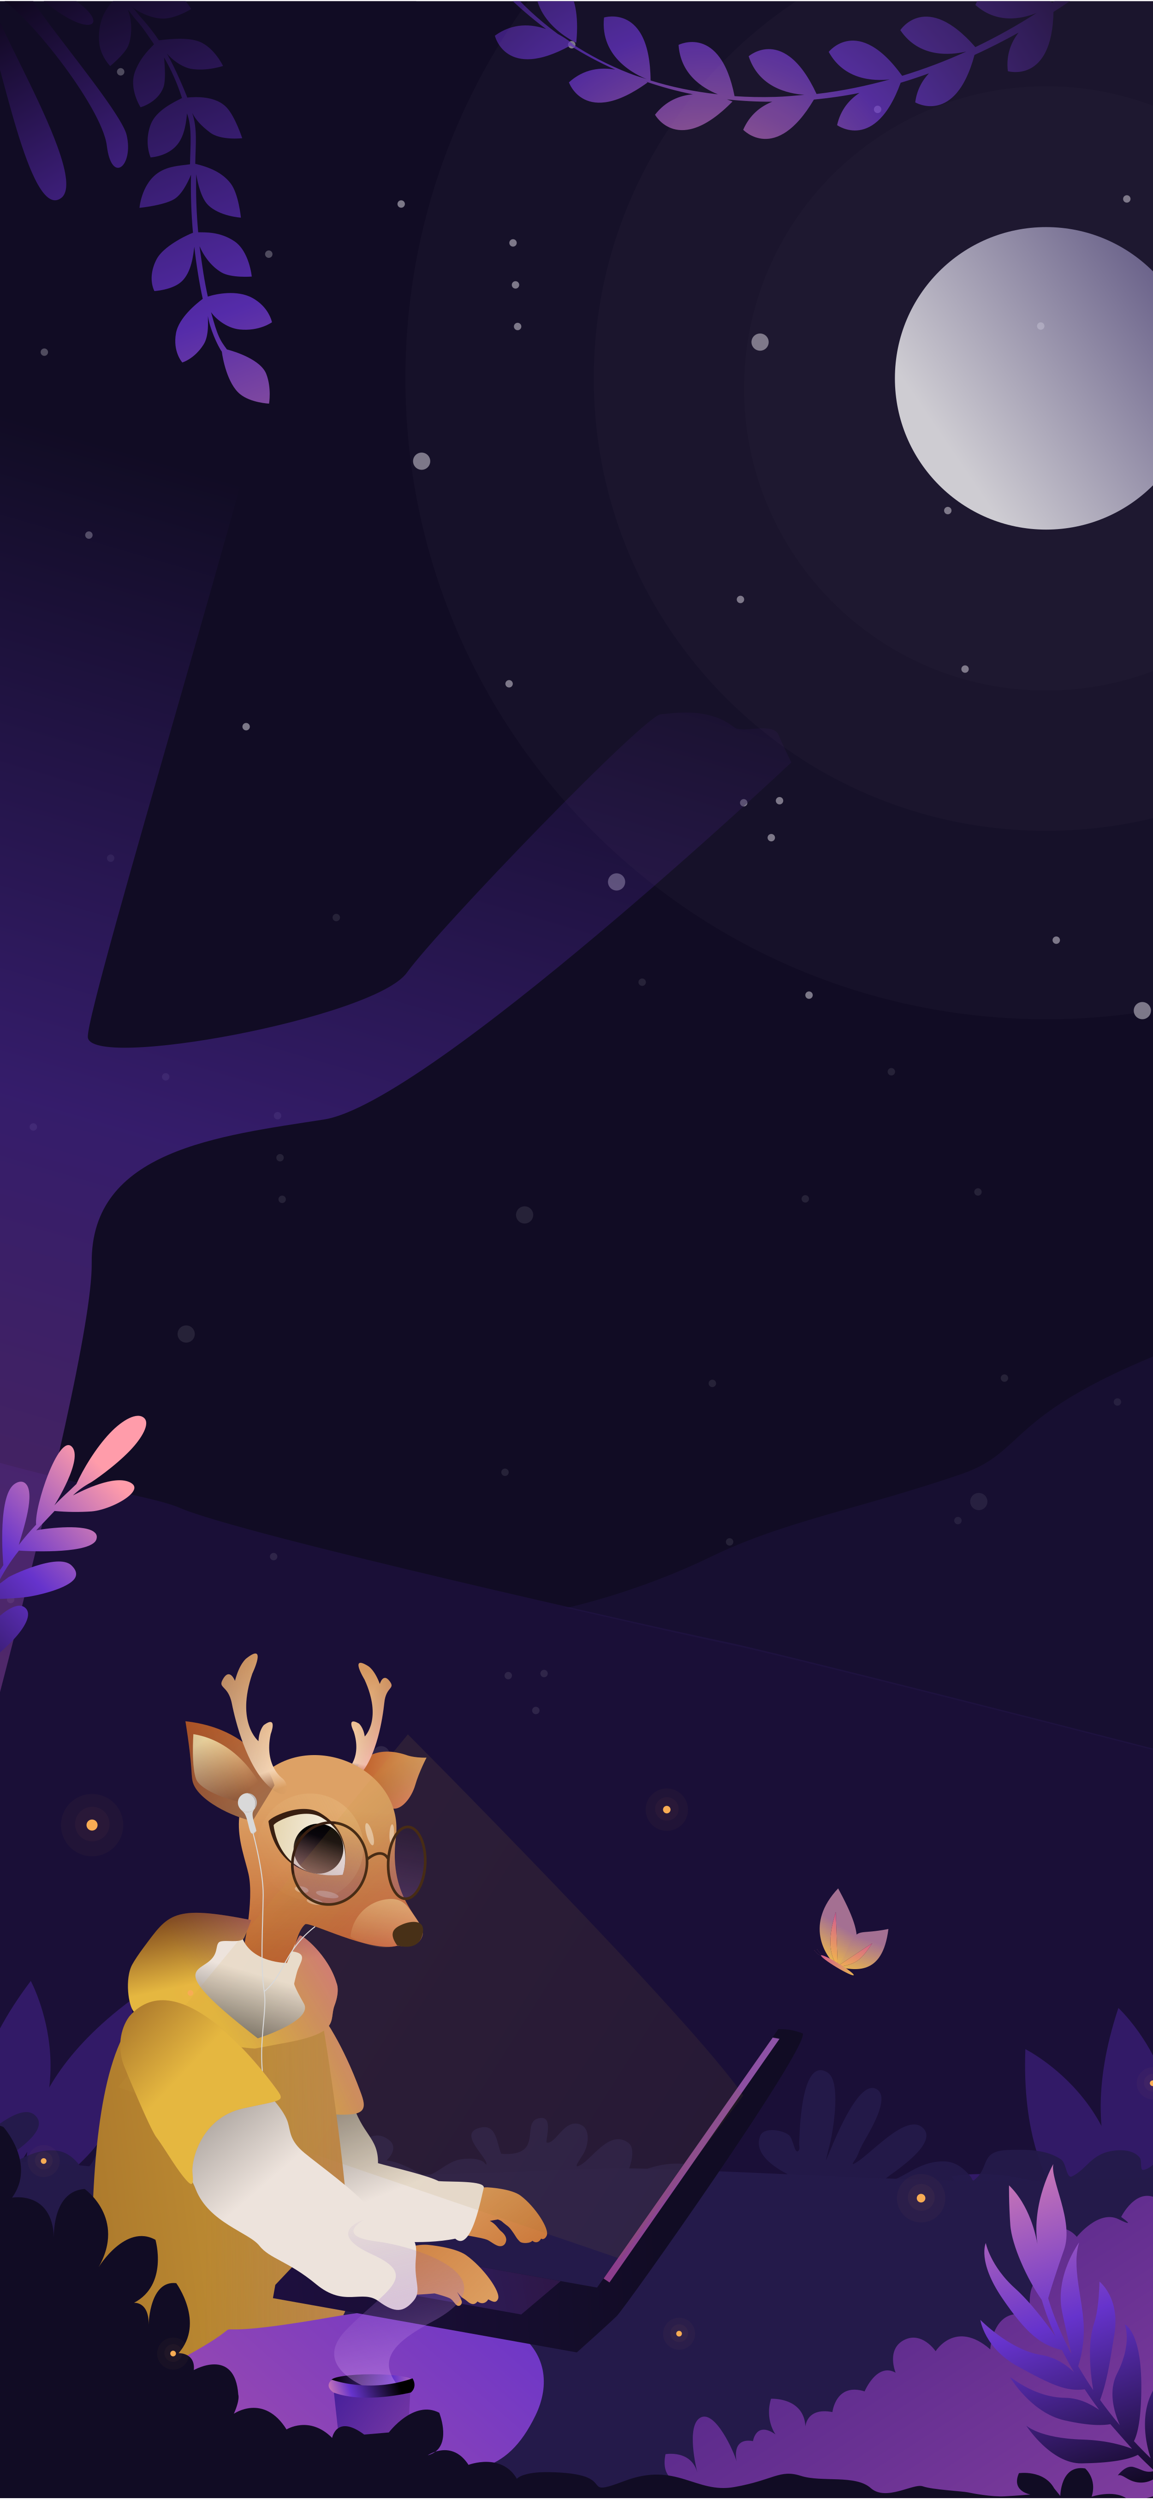 <svg width="375" height="813" viewBox="0 0 375 813" fill="none" xmlns="http://www.w3.org/2000/svg">
<g clip-path="url(#clip0_648_4347)">
<rect width="375" height="812" transform="translate(0 0.382)" fill="#110C24"/>
<path opacity="0.23" d="M-567.268 202.979C-567.268 202.979 -345.735 283.18 -200.305 380.37C-54.874 477.561 39.062 481.873 58.518 490.379C77.974 498.886 214.069 529.484 236.209 533.986C258.349 538.488 617.163 628.704 647.198 646.162C677.232 663.62 979.078 745.101 979.078 745.101L952.148 1136.96L-626.932 1059.82L-567.268 202.979Z" fill="#3C1E77"/>
<path d="M134.397 149.403C134.717 147.892 136.201 146.926 137.712 147.246C139.223 147.565 140.188 149.049 139.87 150.56C139.55 152.071 138.066 153.037 136.556 152.718C135.045 152.398 134.079 150.915 134.397 149.403Z" fill="#FBF7FF" fill-opacity="0.46"/>
<path d="M244.47 110.674C244.789 109.163 246.272 108.197 247.783 108.516C249.294 108.836 250.261 110.319 249.942 111.83C249.622 113.342 248.138 114.308 246.627 113.988C245.116 113.669 244.151 112.185 244.47 110.674Z" fill="#FBF7FF" fill-opacity="0.46"/>
<path d="M197.801 286.22C198.12 284.709 199.604 283.743 201.115 284.063C202.626 284.382 203.592 285.865 203.272 287.376C202.954 288.887 201.47 289.854 199.959 289.534C198.448 289.215 197.481 287.731 197.801 286.22Z" fill="#FBF7FF" fill-opacity="0.46"/>
<path d="M368.799 328.078C369.118 326.567 370.602 325.601 372.113 325.92C373.624 326.239 374.59 327.723 374.27 329.234C373.951 330.745 372.468 331.712 370.957 331.392C369.446 331.073 368.479 329.589 368.799 328.078Z" fill="#FBF7FF" fill-opacity="0.46"/>
<path d="M342.358 305.492C342.497 304.841 343.137 304.424 343.789 304.562C344.44 304.699 344.857 305.34 344.719 305.991C344.582 306.643 343.941 307.06 343.29 306.923C342.638 306.784 342.221 306.144 342.358 305.492Z" fill="#FBF7FF" fill-opacity="0.46"/>
<path d="M307.083 165.788C307.22 165.136 307.861 164.72 308.512 164.858C309.164 164.995 309.581 165.635 309.444 166.287C309.305 166.939 308.665 167.356 308.013 167.218C307.361 167.08 306.945 166.44 307.083 165.788Z" fill="#FBF7FF" fill-opacity="0.46"/>
<path d="M261.948 323.367C262.085 322.715 262.725 322.298 263.377 322.436C264.029 322.574 264.446 323.214 264.308 323.866C264.17 324.518 263.53 324.934 262.878 324.796C262.227 324.659 261.81 324.018 261.948 323.367Z" fill="#FBF7FF" fill-opacity="0.46"/>
<path d="M312.694 217.335C312.831 216.684 313.471 216.267 314.123 216.405C314.775 216.542 315.191 217.183 315.053 217.835C314.916 218.486 314.276 218.903 313.624 218.765C312.972 218.627 312.555 217.987 312.694 217.335Z" fill="#FBF7FF" fill-opacity="0.46"/>
<path d="M239.648 194.695C239.786 194.043 240.426 193.627 241.078 193.765C241.729 193.902 242.145 194.543 242.008 195.194C241.871 195.846 241.231 196.263 240.579 196.125C239.927 195.987 239.51 195.347 239.648 194.695Z" fill="#FBF7FF" fill-opacity="0.46"/>
<path d="M252.351 260.142C252.49 259.49 253.13 259.073 253.781 259.211C254.433 259.349 254.849 259.989 254.712 260.641C254.575 261.293 253.934 261.71 253.283 261.571C252.631 261.434 252.214 260.794 252.351 260.142Z" fill="#FBF7FF" fill-opacity="0.46"/>
<path d="M249.673 272.165C249.812 271.513 250.451 271.096 251.103 271.234C251.754 271.372 252.171 272.012 252.034 272.664C251.896 273.316 251.256 273.732 250.605 273.594C249.953 273.457 249.536 272.817 249.673 272.165Z" fill="#FBF7FF" fill-opacity="0.46"/>
<path d="M240.701 260.822C240.84 260.171 241.48 259.754 242.132 259.891C242.783 260.03 243.2 260.669 243.062 261.321C242.924 261.972 242.284 262.389 241.632 262.252C240.981 262.114 240.564 261.474 240.701 260.822Z" fill="#FBF7FF" fill-opacity="0.46"/>
<path d="M165.673 78.742C165.811 78.09 166.451 77.674 167.103 77.811C167.755 77.949 168.172 78.59 168.033 79.241C167.896 79.893 167.256 80.31 166.604 80.172C165.952 80.034 165.536 79.394 165.673 78.742Z" fill="#FBF7FF" fill-opacity="0.46"/>
<path d="M166.481 92.4C166.62 91.749 167.259 91.332 167.911 91.47C168.563 91.607 168.979 92.247 168.842 92.899C168.704 93.551 168.064 93.968 167.413 93.83C166.761 93.692 166.344 93.052 166.481 92.4Z" fill="#FBF7FF" fill-opacity="0.46"/>
<path d="M167.17 105.931C167.308 105.28 167.948 104.863 168.599 105C169.251 105.138 169.668 105.778 169.53 106.43C169.393 107.081 168.753 107.498 168.101 107.361C167.449 107.222 167.033 106.583 167.17 105.931Z" fill="#FBF7FF" fill-opacity="0.46"/>
<path d="M38.065 23.104C38.203 22.452 38.843 22.035 39.495 22.174C40.146 22.311 40.563 22.951 40.425 23.603C40.288 24.255 39.647 24.671 38.996 24.534C38.344 24.396 37.927 23.756 38.065 23.104Z" fill="#FBF7FF" fill-opacity="0.46"/>
<path d="M27.731 173.761C27.869 173.109 28.509 172.693 29.16 172.831C29.812 172.968 30.229 173.609 30.091 174.26C29.954 174.912 29.314 175.329 28.662 175.191C28.01 175.053 27.593 174.413 27.731 173.761Z" fill="#FBF7FF" fill-opacity="0.46"/>
<path d="M78.873 236.065C79.01 235.413 79.65 234.997 80.302 235.135C80.954 235.272 81.371 235.912 81.232 236.564C81.095 237.216 80.455 237.633 79.803 237.494C79.151 237.357 78.734 236.717 78.873 236.065Z" fill="#FBF7FF" fill-opacity="0.46"/>
<path d="M284.258 35.322C284.396 34.67 285.036 34.253 285.688 34.391C286.34 34.529 286.756 35.169 286.618 35.821C286.481 36.473 285.84 36.889 285.189 36.752C284.537 36.614 284.12 35.973 284.258 35.322Z" fill="#FBF7FF" fill-opacity="0.46"/>
<path d="M184.774 14.295C184.912 13.643 185.552 13.227 186.204 13.365C186.856 13.502 187.272 14.142 187.134 14.794C186.997 15.446 186.356 15.863 185.705 15.725C185.053 15.587 184.636 14.947 184.774 14.295Z" fill="#FBF7FF" fill-opacity="0.46"/>
<path d="M129.298 66.096C129.436 65.444 130.075 65.027 130.727 65.165C131.379 65.303 131.796 65.942 131.658 66.594C131.52 67.246 130.881 67.663 130.229 67.525C129.577 67.388 129.161 66.748 129.298 66.096Z" fill="#FBF7FF" fill-opacity="0.46"/>
<path d="M86.238 82.403C86.375 81.751 87.016 81.335 87.667 81.472C88.319 81.61 88.736 82.251 88.599 82.902C88.46 83.553 87.82 83.971 87.168 83.833C86.516 83.695 86.1 83.055 86.238 82.403Z" fill="#FBF7FF" fill-opacity="0.46"/>
<path d="M13.239 114.273C13.377 113.621 14.017 113.204 14.669 113.343C15.321 113.48 15.737 114.12 15.6 114.772C15.462 115.424 14.822 115.841 14.17 115.703C13.518 115.565 13.101 114.925 13.239 114.273Z" fill="#FBF7FF" fill-opacity="0.46"/>
<path d="M337.31 105.78C337.448 105.128 338.088 104.711 338.74 104.849C339.392 104.987 339.808 105.627 339.67 106.279C339.533 106.931 338.893 107.347 338.241 107.209C337.589 107.072 337.173 106.431 337.31 105.78Z" fill="#FBF7FF" fill-opacity="0.46"/>
<path d="M164.397 222.118C164.534 221.466 165.174 221.05 165.826 221.187C166.478 221.325 166.895 221.966 166.756 222.617C166.619 223.269 165.979 223.686 165.327 223.548C164.675 223.41 164.259 222.77 164.397 222.118Z" fill="#FBF7FF" fill-opacity="0.46"/>
<path d="M365.306 64.444C365.444 63.792 366.084 63.375 366.735 63.512C367.387 63.65 367.803 64.29 367.666 64.942C367.529 65.594 366.889 66.01 366.237 65.873C365.585 65.735 365.168 65.094 365.306 64.444Z" fill="#FBF7FF" fill-opacity="0.46"/>
<g opacity="0.2">
<path d="M57.817 433.243C58.136 431.732 59.62 430.766 61.131 431.085C62.642 431.405 63.608 432.889 63.289 434.4C62.97 435.911 61.486 436.877 59.975 436.557C58.464 436.238 57.498 434.755 57.817 433.243Z" fill="#FBF7FF" fill-opacity="0.46"/>
<path d="M167.889 394.513C168.208 393.002 169.692 392.036 171.203 392.355C172.714 392.675 173.68 394.158 173.361 395.669C173.042 397.181 171.558 398.147 170.047 397.827C168.536 397.508 167.57 396.024 167.889 394.513Z" fill="#FBF7FF" fill-opacity="0.46"/>
<path d="M121.22 570.059C121.54 568.548 123.024 567.582 124.535 567.902C126.045 568.221 127.011 569.704 126.692 571.215C126.373 572.726 124.889 573.693 123.378 573.374C121.867 573.054 120.901 571.57 121.22 570.059Z" fill="#FBF7FF" fill-opacity="0.46"/>
<path d="M315.605 487.728C315.925 486.216 317.408 485.25 318.919 485.569C320.43 485.889 321.396 487.373 321.077 488.884C320.757 490.395 319.273 491.361 317.762 491.041C316.252 490.722 315.286 489.239 315.605 487.728Z" fill="#FBF7FF" fill-opacity="0.46"/>
<path d="M316.892 387.372C317.03 386.72 317.67 386.304 318.321 386.442C318.973 386.579 319.389 387.22 319.252 387.871C319.114 388.523 318.475 388.94 317.823 388.802C317.171 388.664 316.754 388.024 316.892 387.372Z" fill="#FBF7FF" fill-opacity="0.46"/>
<path d="M310.372 494.245C310.511 493.594 311.151 493.177 311.802 493.315C312.454 493.453 312.87 494.093 312.733 494.745C312.596 495.396 311.955 495.813 311.304 495.676C310.652 495.537 310.235 494.897 310.372 494.245Z" fill="#FBF7FF" fill-opacity="0.46"/>
<path d="M230.502 449.628C230.64 448.976 231.281 448.56 231.932 448.697C232.583 448.835 233 449.474 232.863 450.126C232.725 450.778 232.085 451.195 231.433 451.057C230.781 450.92 230.365 450.28 230.502 449.628Z" fill="#FBF7FF" fill-opacity="0.46"/>
<path d="M236.113 501.175C236.251 500.523 236.89 500.107 237.542 500.244C238.194 500.381 238.61 501.022 238.473 501.674C238.335 502.325 237.696 502.742 237.044 502.605C236.392 502.466 235.975 501.826 236.113 501.175Z" fill="#FBF7FF" fill-opacity="0.46"/>
<path d="M163.068 478.534C163.205 477.883 163.845 477.466 164.497 477.604C165.149 477.741 165.565 478.382 165.427 479.033C165.29 479.685 164.65 480.102 163.998 479.965C163.346 479.826 162.929 479.186 163.068 478.534Z" fill="#FBF7FF" fill-opacity="0.46"/>
<path d="M175.771 543.981C175.909 543.329 176.549 542.912 177.201 543.051C177.853 543.188 178.269 543.828 178.131 544.48C177.994 545.132 177.353 545.549 176.702 545.411C176.05 545.273 175.633 544.633 175.771 543.981Z" fill="#FBF7FF" fill-opacity="0.46"/>
<path d="M173.093 556.004C173.231 555.352 173.871 554.935 174.523 555.074C175.174 555.211 175.591 555.851 175.453 556.503C175.316 557.155 174.675 557.571 174.024 557.433C173.372 557.296 172.955 556.656 173.093 556.004Z" fill="#FBF7FF" fill-opacity="0.46"/>
<path d="M164.121 544.661C164.259 544.01 164.899 543.593 165.551 543.731C166.202 543.869 166.619 544.509 166.482 545.161C166.343 545.812 165.703 546.229 165.051 546.091C164.4 545.953 163.983 545.313 164.121 544.661Z" fill="#FBF7FF" fill-opacity="0.46"/>
<path d="M89.093 362.581C89.23 361.929 89.87 361.513 90.522 361.651C91.174 361.788 91.591 362.429 91.453 363.08C91.315 363.732 90.675 364.149 90.023 364.012C89.371 363.873 88.956 363.233 89.093 362.581Z" fill="#FBF7FF" fill-opacity="0.46"/>
<path d="M89.901 376.24C90.039 375.588 90.679 375.171 91.331 375.309C91.983 375.447 92.399 376.087 92.261 376.739C92.124 377.39 91.483 377.807 90.832 377.669C90.18 377.532 89.763 376.892 89.901 376.24Z" fill="#FBF7FF" fill-opacity="0.46"/>
<path d="M90.59 389.77C90.727 389.119 91.367 388.702 92.019 388.839C92.671 388.978 93.088 389.618 92.949 390.27C92.812 390.921 92.172 391.338 91.52 391.2C90.868 391.062 90.452 390.422 90.59 389.77Z" fill="#FBF7FF" fill-opacity="0.46"/>
<path d="M2.292 519.905C2.43 519.253 3.069 518.837 3.721 518.974C4.373 519.111 4.79 519.751 4.652 520.403C4.514 521.055 3.875 521.472 3.223 521.334C2.571 521.196 2.154 520.556 2.292 519.905Z" fill="#FBF7FF" fill-opacity="0.46"/>
<path d="M207.677 319.162C207.815 318.51 208.455 318.093 209.107 318.23C209.759 318.368 210.175 319.008 210.038 319.66C209.9 320.312 209.259 320.728 208.609 320.591C207.957 320.453 207.54 319.813 207.677 319.162Z" fill="#FBF7FF" fill-opacity="0.46"/>
<path d="M108.193 298.135C108.332 297.483 108.971 297.067 109.623 297.204C110.275 297.342 110.691 297.982 110.554 298.633C110.416 299.285 109.776 299.702 109.125 299.564C108.473 299.427 108.056 298.787 108.193 298.135Z" fill="#FBF7FF" fill-opacity="0.46"/>
<path d="M52.718 349.935C52.855 349.283 53.495 348.866 54.147 349.005C54.799 349.142 55.216 349.782 55.077 350.434C54.94 351.086 54.3 351.503 53.648 351.364C52.996 351.227 52.58 350.587 52.718 349.935Z" fill="#FBF7FF" fill-opacity="0.46"/>
<path d="M9.657 366.242C9.795 365.59 10.436 365.174 11.086 365.312C11.738 365.449 12.155 366.09 12.018 366.741C11.88 367.393 11.24 367.81 10.588 367.672C9.936 367.534 9.52 366.894 9.657 366.242Z" fill="#FBF7FF" fill-opacity="0.46"/>
<path d="M34.812 278.83C34.949 278.178 35.589 277.761 36.241 277.899C36.893 278.037 37.31 278.677 37.171 279.328C37.034 279.98 36.394 280.397 35.742 280.259C35.09 280.121 34.674 279.481 34.812 278.83Z" fill="#FBF7FF" fill-opacity="0.46"/>
<path d="M362.252 455.676C362.39 455.024 363.029 454.608 363.681 454.746C364.333 454.883 364.75 455.523 364.612 456.175C364.474 456.827 363.834 457.244 363.183 457.106C362.531 456.968 362.114 456.328 362.252 455.676Z" fill="#FBF7FF" fill-opacity="0.46"/>
<path d="M325.506 447.91C325.645 447.258 326.285 446.842 326.937 446.98C327.588 447.117 328.004 447.757 327.867 448.409C327.73 449.061 327.089 449.477 326.438 449.34C325.786 449.202 325.369 448.562 325.506 447.91Z" fill="#FBF7FF" fill-opacity="0.46"/>
<path d="M260.73 389.62C260.867 388.968 261.507 388.551 262.159 388.688C262.811 388.826 263.228 389.466 263.09 390.118C262.952 390.77 262.312 391.186 261.66 391.049C261.008 390.911 260.592 390.271 260.73 389.62Z" fill="#FBF7FF" fill-opacity="0.46"/>
<path d="M87.816 505.957C87.954 505.305 88.593 504.889 89.245 505.027C89.897 505.164 90.314 505.805 90.176 506.456C90.038 507.108 89.398 507.525 88.747 507.387C88.095 507.249 87.679 506.609 87.816 505.957Z" fill="#FBF7FF" fill-opacity="0.46"/>
<path d="M288.726 348.283C288.863 347.631 289.503 347.214 290.155 347.351C290.807 347.49 291.223 348.13 291.085 348.782C290.948 349.434 290.308 349.85 289.656 349.712C289.004 349.575 288.587 348.934 288.726 348.283Z" fill="#FBF7FF" fill-opacity="0.46"/>
</g>
<path opacity="0.23" d="M1012.67 292.697C1012.19 292.798 1011.68 293.133 1011.13 293.741C978.463 329.629 730.72 349.454 520.737 398.551C310.763 447.65 345.085 468.252 312.519 479.419C279.954 490.587 255.182 494.609 231.113 506.297C207.045 517.985 184.574 522.799 184.574 522.799L182.627 522.535C208.17 528.381 230.949 533.502 238.643 535.067C260.786 539.568 619.601 629.767 649.635 647.225C679.661 664.683 981.498 746.179 981.498 746.179L966.895 958.618C973.309 895.916 980.564 823.776 987.873 746.344C1008.71 525.569 1027.6 289.56 1012.67 292.697ZM-588.509 421.786L-593.972 622.319L-580.068 422.9L-588.509 421.786ZM249.065 1103.55L-605.926 1061.8L-606.491 1083.02L249.065 1103.55Z" fill="url(#paint0_linear_648_4347)"/>
<g opacity="0.32" filter="url(#filter0_f_648_4347)">
<path d="M373.562 724.06C373.562 724.06 346.471 705.076 363.743 652.989C363.743 652.989 396.469 683.17 373.562 724.06Z" fill="#6633CC"/>
<path d="M372.724 741.58C372.724 741.58 341.446 752.345 309.467 707.754C309.467 707.754 353.114 699.011 372.724 741.58Z" fill="#6633CC"/>
<path d="M362.692 731.924C362.692 731.924 331.393 721.23 333.494 666.393C333.494 666.393 373.32 686.272 362.692 731.924Z" fill="#6633CC"/>
</g>
<g opacity="0.32" filter="url(#filter1_f_648_4347)">
<path d="M9.868 714.427C9.868 714.427 -1.486 683.356 42.485 650.523C42.485 650.523 52.052 694.001 9.868 714.427Z" fill="#6633CC"/>
<path d="M-0.844 728.315C-0.844 728.315 -32.655 719.245 -33.365 664.378C-33.365 664.378 7.433 682.183 -0.844 728.315Z" fill="#6633CC"/>
<path d="M-3.546 714.655C-3.546 714.655 -23.095 687.976 10.008 644.206C10.008 644.206 31.293 683.299 -3.546 714.655Z" fill="#6633CC"/>
</g>
<path d="M374.065 -26.792C374.065 -26.792 362.697 -13.179 342.249 0.888C322.117 -12.954 317.248 1.62 317.248 1.62C324.102 7.704 331.946 6.289 337.125 4.228C331.142 8.072 324.499 11.833 317.225 15.323C301.147 -3.123 292.819 9.81 292.819 9.81C298.939 18.874 309.048 17.969 314.274 16.765C307.787 19.729 300.807 22.398 293.414 24.657C279.018 4.712 269.534 16.879 269.534 16.879C274.549 25.973 283.919 26.422 289.411 25.824C281.872 27.915 273.947 29.589 265.577 30.559C255.143 8.047 243.503 18.297 243.503 18.297C246.785 28.334 256.149 30.448 261.619 30.834C258.472 31.118 255.337 31.43 252.081 31.52C247.501 31.646 243.116 31.55 238.906 31.268C234.257 7.727 220.699 14.591 220.699 14.591C221.312 24.028 228.294 28.58 233.485 30.673C225.509 29.791 218.22 28.242 211.596 26.167C211.391 1.063 196.453 5.692 196.453 5.692C195.046 18.952 207.203 24.501 210.337 25.732C208.808 25.232 207.221 24.796 205.762 24.245C205.363 24.077 204.918 23.925 204.482 23.765C197.644 21.083 191.625 17.865 186.297 14.408C186.329 14.39 186.357 14.381 186.389 14.363C186.389 14.363 184.46 12.652 181.425 11.046C175.096 6.387 169.988 1.522 165.894 -3.092C165.004 -4.556 163.599 -6.63 161.113 -8.903C155.156 -16.745 152.559 -22.606 152.559 -22.606L148.625 -21.599C148.625 -21.599 150.579 -18.123 154.594 -12.952C151.683 -14.052 148.294 -14.485 144.393 -13.501C144.393 -13.501 142.118 1.18 165.139 -1.216C168.689 2.275 172.832 5.874 177.605 9.444C172.865 7.813 166.815 7.315 160.953 11.617C160.953 11.617 164.433 26.432 185.474 14.843C189.911 17.64 194.79 20.268 200.09 22.644C195.442 21.838 189.967 22.301 185.039 26.784C185.039 26.784 190.162 41.624 210.611 26.83C210.611 26.83 210.251 26.614 210.2 26.579C214.952 28.198 219.97 29.608 225.32 30.673C221.102 31.038 216.597 32.738 213.036 37.308C213.036 37.308 220.602 51.059 238.243 33.007C238.243 33.007 237.257 32.635 236.436 32.321C241.153 32.825 246.033 33.098 251.166 33.075C247.46 34.562 243.874 37.257 241.719 42.203C241.719 42.203 252.268 53.391 264.708 32.389C269.747 31.884 274.715 31.188 279.53 30.216C276.294 32.376 273.41 35.595 272.256 40.693C272.256 40.693 284.64 49.653 292.934 26.899C296.071 25.98 299.117 24.926 302.129 23.856C299.949 26.173 298.215 29.192 297.668 33.281C297.668 33.281 310.711 41.033 316.951 17.863C321.984 15.568 326.731 13.132 331.27 10.611C328.856 13.754 327.163 17.84 327.793 23.147C327.793 23.147 342.163 27.351 342.637 3.885C366.368 -11.243 380.631 -26.563 380.631 -26.563L374.065 -26.792ZM164.407 -26.701C155.871 -14.136 168.044 -1.399 168.044 -1.399C179.807 -23.732 164.407 -26.701 164.407 -26.701ZM176.873 -8.239C175.468 -8.346 174.517 -8.148 174.517 -8.148C171.34 6.706 187.418 13.905 187.418 13.905C189.286 -4.934 181.088 -7.921 176.873 -8.239Z" fill="url(#paint1_radial_648_4347)" fill-opacity="0.72"/>
<path opacity="0.94" d="M523.026 701.761C525.921 700.747 546.592 701.032 544.654 705.112L536.658 707.906C530.698 708.482 523.294 708.091 520.131 708.267C503.393 709.199 487.094 712.93 470.445 714.089C465.742 714.416 462.352 712.656 458.678 711.698C458.573 711.745 458.492 711.852 458.378 711.878C456.091 712.38 453.869 712.007 451.647 711.539L451.522 711.57L451.522 711.571C450.795 711.755 450.077 711.938 449.271 712.28L449.458 711.134C447.431 710.698 445.379 710.306 443.311 710.616C432.566 712.234 421.359 716.824 410.557 716.804C401.978 716.788 393.746 711.928 385.353 710.474C385.313 710.467 385.272 710.481 385.232 710.474C379.214 713.05 356.135 714.266 351.27 714.24C330.623 714.124 308.647 710.633 288.081 713.888C283.354 714.635 207.074 713.432 206.683 713.132C203.845 710.959 258.3 710.182 256.032 706.977C250.184 703.962 245.187 699.562 247.273 694.55C248.556 691.468 254.999 692.794 256.71 694.452C258.098 695.795 258.423 700.812 259.727 699.389C260.262 698.806 259.883 697.823 259.923 697.035C260.021 695.122 260.23 674.686 266.204 673.28C267.058 673.08 268.016 673.276 269.122 673.961C273.631 676.751 271.037 692.108 270.125 696.308C269.793 697.834 269.348 699.337 269.003 700.859C268.89 701.36 268.509 702.835 268.721 702.368C270.286 698.916 278.52 676.745 284.651 679.179C290.628 681.556 281.69 694.893 280.314 697.723C278.765 700.91 279.98 698.56 278.681 701.366C278.316 702.155 276.76 704.038 277.572 703.715C282.03 701.94 294.05 687.326 299.767 691.672C305.022 695.663 295.339 702.921 292.509 705.157C290.822 706.493 285.648 709.803 287.797 709.599C293.677 709.044 298.429 702.638 307.163 702.884C310.836 702.987 313.456 705.143 315.718 707.853C316.051 708.247 316.278 709.374 316.691 709.065C322.246 704.918 318.281 699.446 328.069 699.166C333.826 699.001 340.152 698.905 345.098 702.25C346.915 703.477 346.753 708.696 348.723 707.734C353.37 705.464 354.927 700.529 361.731 699.474C364.674 699.019 368.607 699.097 370.675 701.637C371.559 702.727 370.578 705.958 371.957 705.66C375.703 704.85 376.855 700.324 381.542 701.004C381.793 701.04 382.166 701.405 382.483 701.613C381.591 699.172 381.42 696.789 383.739 695.219C386.48 693.36 390.495 698.207 391.095 696.528C391.5 695.395 391.225 683.537 395.66 685.263C399.172 686.628 398.807 694.616 398.791 697.718C398.791 697.784 398.742 700.57 398.863 700.557C403.567 700.074 408.36 688.786 415.463 694.007C417.896 695.796 416.664 698.72 414.815 700.585C420.548 700.87 427.344 705.301 427.854 705.126C432.177 703.637 434.966 699.406 439.881 698.793C441.997 698.528 444.268 698.36 446.206 699.341C446.62 699.551 447.349 700.564 447.358 700.103C447.431 697.69 436.815 690.214 445.176 688.256C450.05 687.114 450.382 693.362 451.98 696.505C466.869 696.812 456.846 685.043 464.347 684.196C468.458 683.731 465.831 692.134 466.642 692.149C469.731 692.204 471.742 684.346 476.786 685.564C480.76 686.523 480.071 692.006 478.927 694.603C478.262 696.121 475.586 699.856 477.135 699.242C481.222 697.623 486.437 686.467 493.046 690.786C495.9 692.656 493.995 698.967 493.046 701.172C492.559 702.311 489.972 704.182 491.205 704.392C491.205 704.392 495.349 700.88 495.941 700.584C500.263 698.421 504.942 696.843 509.816 696.737C521.031 696.493 513.465 705.111 523.026 701.761Z" fill="#241A4A"/>
<path opacity="0.94" d="M233.704 709.313C236.648 708.448 257.277 709.794 255.132 713.769L247.003 716.149C241.021 716.419 233.647 715.648 230.479 715.661C213.716 715.734 197.246 718.623 180.56 718.926C175.846 719.012 172.551 717.08 168.931 715.935C168.824 715.977 168.737 716.079 168.623 716.099C166.313 716.484 164.113 715.997 161.918 715.415L161.791 715.44L161.791 715.44C161.055 715.587 160.329 715.733 159.507 716.033L159.752 714.898C157.75 714.359 155.721 713.862 153.64 714.066C142.826 715.13 131.398 719.139 120.612 718.565C112.044 718.108 104.073 712.832 95.766 710.95C95.726 710.941 95.684 710.952 95.644 710.943C89.503 713.208 66.392 713.238 61.534 712.961C40.92 711.787 19.152 707.172 -1.553 709.367C-6.312 709.871 -82.43 704.756 -82.806 704.436C-85.528 702.12 -31.105 704.139 -33.205 700.821C-38.891 697.51 -43.656 692.86 -41.315 687.961C-39.876 684.948 -33.509 686.603 -31.886 688.347C-30.569 689.76 -30.502 694.786 -29.126 693.433C-28.562 692.878 -28.89 691.876 -28.809 691.092C-28.613 689.187 -27.356 668.788 -21.318 667.69C-20.455 667.534 -19.508 667.779 -18.438 668.52C-14.079 671.538 -17.457 686.741 -18.584 690.889C-18.994 692.396 -19.515 693.874 -19.938 695.377C-20.076 695.871 -20.532 697.324 -20.297 696.869C-18.557 693.502 -9.196 671.783 -3.198 674.528C2.649 677.209 -6.961 690.07 -8.481 692.825C-10.191 695.928 -8.857 693.644 -10.299 696.38C-10.704 697.149 -12.354 698.95 -11.527 698.669C-6.983 697.125 5.77 683.147 11.257 687.78C16.3 692.036 6.258 698.788 3.317 700.875C1.564 702.123 -3.773 705.163 -1.617 705.07C4.284 704.817 9.358 698.664 18.068 699.357C21.731 699.649 24.236 701.936 26.357 704.759C26.669 705.169 26.838 706.306 27.267 706.019C33.027 702.163 29.347 696.495 39.137 696.717C44.895 696.848 51.217 697.076 55.986 700.67C57.737 701.989 57.307 707.194 59.325 706.334C64.082 704.305 65.89 699.456 72.739 698.752C75.702 698.449 79.626 698.728 81.561 701.371C82.388 702.505 81.242 705.681 82.634 705.455C86.417 704.838 87.799 700.377 92.445 701.296C92.695 701.346 93.048 701.729 93.354 701.953C92.588 699.47 92.54 697.08 94.937 695.632C97.77 693.916 101.53 698.963 102.215 697.317C102.678 696.206 103.012 684.35 107.353 686.3C110.79 687.844 110.015 695.802 109.84 698.9C109.837 698.966 109.645 701.746 109.767 701.739C114.489 701.498 119.855 690.471 126.681 696.05C129.019 697.961 127.638 700.818 125.696 702.586C131.407 703.164 137.966 707.938 138.485 707.79C142.878 706.524 145.882 702.442 150.821 702.082C152.948 701.926 155.224 701.875 157.11 702.954C157.512 703.185 158.189 704.234 158.221 703.774C158.417 701.368 148.2 693.357 156.65 691.83C161.576 690.941 161.587 697.197 163.021 700.418C177.875 701.489 168.469 689.221 176.004 688.76C180.133 688.507 177.078 696.764 177.887 696.82C180.97 697.034 183.382 689.289 188.357 690.764C192.276 691.926 191.306 697.367 190.031 699.901C189.289 701.383 186.425 704.976 188.003 704.442C192.168 703.035 197.948 692.162 204.327 696.814C207.082 698.828 204.854 705.033 203.794 707.186C203.249 708.298 200.57 710.034 201.79 710.307C201.79 710.307 206.109 707.012 206.715 706.748C211.143 704.809 215.897 703.473 220.769 703.617C231.982 703.95 223.984 712.168 233.704 709.313Z" fill="#241A4A"/>
<g filter="url(#filter2_f_648_4347)">
<path d="M-471.183 707.049C-471.183 707.049 -177.879 710.837 -153.223 710.865C-117.511 710.906 -19.878 698.199 31.989 704.841C83.855 711.482 179.421 705.138 201.885 705.138C224.351 705.138 292.932 709.289 321.427 709.289C349.922 709.289 383.437 707.556 414.878 707.556C446.319 707.556 553.551 707.407 574.588 707.556C595.626 707.704 826.038 703.235 848.518 704.161C871.005 705.086 946.218 700.536 946.218 700.536L938.383 896.329L-621.163 889.987L-606.544 699.115L-471.183 707.049Z" fill="#241A4A"/>
</g>
<path d="M108.811 588.915C108.811 588.915 122.996 582.324 124.825 590.626C126.643 598.926 131.749 615.311 122.561 615.867C113.373 616.422 101.511 607.289 108.811 588.915Z" fill="#151226"/>
<path d="M116.556 574.095C116.556 574.095 120.75 566.981 132.054 570.693C132.054 570.693 134.294 571.671 138.717 571.594C138.717 571.594 136.273 576.256 135.053 580.478C133.833 584.699 130.533 588.674 127.712 588.128C127.712 588.128 114.256 576.94 116.567 574.097L116.556 574.095Z" fill="url(#paint2_linear_648_4347)"/>
<path d="M116.556 574.095C116.556 574.095 120.75 566.981 132.054 570.693C132.054 570.693 134.294 571.671 138.717 571.594C138.717 571.594 136.273 576.256 135.053 580.478C133.833 584.699 130.533 588.674 127.712 588.128C127.712 588.128 114.256 576.94 116.567 574.097L116.556 574.095Z" fill="url(#paint3_linear_648_4347)" fill-opacity="0.2"/>
<path d="M113.005 575.487C113.005 575.487 117.788 571.577 115.049 563.11C115.049 563.11 112.424 558.021 116.731 560.489C116.731 560.489 118.214 561.721 118.625 564.702C118.625 564.702 124.494 559.091 118.536 546.154C118.536 546.154 113.41 537.835 119.785 541.838C119.785 541.838 121.834 543.013 123.529 547.632C123.529 547.632 124.562 543.93 126.655 546.625C128.747 549.32 125.539 548.366 124.997 553.686C124.444 559.003 122.522 570.915 117.192 577.009C111.863 583.103 110.938 577.399 113.007 575.476L113.005 575.487Z" fill="url(#paint4_linear_648_4347)"/>
<path d="M113.005 575.487C113.005 575.487 117.788 571.577 115.049 563.11C115.049 563.11 112.424 558.021 116.731 560.489C116.731 560.489 118.214 561.721 118.625 564.702C118.625 564.702 124.494 559.091 118.536 546.154C118.536 546.154 113.41 537.835 119.785 541.838C119.785 541.838 121.834 543.013 123.529 547.632C123.529 547.632 124.562 543.93 126.655 546.625C128.747 549.32 125.539 548.366 124.997 553.686C124.444 559.003 122.522 570.915 117.192 577.009C111.863 583.103 110.938 577.399 113.007 575.476L113.005 575.487Z" fill="url(#paint5_linear_648_4347)" fill-opacity="0.2"/>
<path d="M79.015 634.594C79.015 634.594 86.186 644.575 95.257 638.083C95.257 638.083 95.743 628.906 99.222 625.8C100.514 624.649 120.478 635.218 129.308 632.748C129.308 632.748 136.445 634.13 137.431 629.218C138.418 624.295 126.129 618.237 128.756 597.457C131.393 576.68 104.941 563.643 88.39 574.89C71.837 586.148 78.91 600.801 80.83 609.444C82.76 618.088 79.013 634.604 79.013 634.604L79.015 634.594Z" fill="url(#paint6_linear_648_4347)"/>
<path d="M79.015 634.594C79.015 634.594 86.186 644.575 95.257 638.083C95.257 638.083 95.743 628.906 99.222 625.8C100.514 624.649 120.478 635.218 129.308 632.748C129.308 632.748 136.445 634.13 137.431 629.218C138.418 624.295 126.129 618.237 128.756 597.457C131.393 576.68 104.941 563.643 88.39 574.89C71.837 586.148 78.91 600.801 80.83 609.444C82.76 618.088 79.013 634.604 79.013 634.604L79.015 634.594Z" fill="url(#paint7_linear_648_4347)" fill-opacity="0.2"/>
<path d="M89.265 580.583C89.265 580.583 84.924 562.501 60.312 559.748C60.312 559.748 61.759 568.488 62.204 574.799C62.308 576.353 62.392 578.248 62.626 579.238C64.018 585.4 76.079 591.081 82.177 592.162L89.265 580.583Z" fill="url(#paint8_linear_648_4347)"/>
<path d="M89.265 580.583C89.265 580.583 84.924 562.501 60.312 559.748C60.312 559.748 61.759 568.488 62.204 574.799C62.308 576.353 62.392 578.248 62.626 579.238C64.018 585.4 76.079 591.081 82.177 592.162L89.265 580.583Z" fill="url(#paint9_linear_648_4347)" fill-opacity="0.2"/>
<path opacity="0.74" d="M118.075 598.489C116.885 588.977 108.252 582.214 98.793 583.384C89.333 584.554 82.621 593.214 83.811 602.727C85 612.24 93.633 619.003 103.103 617.835C112.563 616.665 119.275 608.004 118.086 598.491L118.075 598.489Z" fill="url(#paint10_linear_648_4347)" fill-opacity="0.28"/>
<path d="M84.75 580.668C84.75 580.668 77.962 566.381 62.895 563.942C62.895 563.942 62.178 574.864 63.847 578.689C65.515 582.513 75.821 585.998 79.174 586.014C82.538 586.032 86.301 583.592 84.75 580.668Z" fill="url(#paint11_linear_648_4347)"/>
<path d="M84.75 580.668C84.75 580.668 77.962 566.381 62.895 563.942C62.895 563.942 62.178 574.864 63.847 578.689C65.515 582.513 75.821 585.998 79.174 586.014C82.538 586.032 86.301 583.592 84.75 580.668Z" fill="url(#paint12_linear_648_4347)" fill-opacity="0.2"/>
<path fill-rule="evenodd" clip-rule="evenodd" d="M80.407 589.298C81.571 589.317 82.595 588.689 83.136 587.746C83.035 587.768 82.937 587.789 82.84 587.81C83.722 584.99 81.744 583.531 80.51 583.131C78.807 583.102 77.404 584.46 77.375 586.163C77.363 586.904 77.613 587.588 78.04 588.127C78.594 588.827 79.445 589.282 80.407 589.298Z" fill="#D9D9D9"/>
<path d="M83.136 587.746C83.386 587.309 83.533 586.805 83.542 586.266C83.57 584.563 82.213 583.159 80.51 583.131C81.744 583.531 83.722 584.99 82.84 587.81C82.937 587.789 83.035 587.768 83.136 587.746Z" fill="#BDB9B9"/>
<path fill-rule="evenodd" clip-rule="evenodd" d="M80.407 589.298C81.571 589.317 82.595 588.689 83.136 587.746C82.947 588.08 82.831 588.236 82.722 588.382C82.624 588.513 82.532 588.636 82.399 588.873C81.807 589.847 82.339 591.646 82.84 593.339C83.063 594.094 83.28 594.828 83.388 595.457L83.382 595.465C82.532 596.095 81.95 596.205 81.766 596.181C81.336 595.791 81.058 594.609 80.79 593.473C80.684 593.025 80.58 592.584 80.469 592.201C79.868 589.902 79.331 589.419 78.769 588.915C78.532 588.702 78.292 588.486 78.04 588.127C78.594 588.827 79.445 589.282 80.407 589.298Z" fill="#D9D9D9"/>
<path d="M81.766 596.181C82.362 596.722 82.992 595.945 83.382 595.465C82.532 596.095 81.95 596.205 81.766 596.181Z" fill="#C8C6C6"/>
<path opacity="0.48" d="M121.199 596.204C120.634 594.215 119.73 592.729 119.19 592.891C118.652 593.042 118.677 594.782 119.242 596.77C119.807 598.758 120.711 600.244 121.251 600.082C121.789 599.931 121.764 598.192 121.199 596.204Z" fill="#FFFDF7"/>
<path opacity="0.38" d="M106.634 615.097C104.614 614.706 102.886 614.827 102.782 615.374C102.678 615.921 104.226 616.698 106.243 617.1C108.263 617.491 109.991 617.37 110.095 616.823C110.199 616.276 108.651 615.499 106.634 615.097Z" fill="#FFFDF7"/>
<path opacity="0.38" d="M98.309 613.496C97.08 613.258 96.003 613.505 95.897 614.063C95.791 614.621 96.7 615.263 97.929 615.501C99.158 615.739 100.235 615.492 100.341 614.934C100.446 614.377 99.538 613.734 98.309 613.496Z" fill="#FFFDF7"/>
<path opacity="0.38" d="M102.579 617.556C101.115 617.272 99.865 617.441 99.761 617.933C99.668 618.426 100.766 619.061 102.228 619.355C103.691 619.638 104.942 619.469 105.046 618.978C105.139 618.485 104.041 617.85 102.579 617.556Z" fill="#FFFDF7"/>
<path opacity="0.48" d="M128.14 596.403C128.231 594.698 127.976 593.292 127.571 593.269C127.165 593.246 126.762 594.614 126.672 596.319C126.582 598.025 126.836 599.43 127.242 599.453C127.647 599.476 128.05 598.109 128.151 596.405L128.14 596.403Z" fill="#FFFDF7"/>
<path opacity="0.61" d="M137.498 628.83C137.205 626.461 136.296 625.118 134.631 622.794C132.238 619.463 130.807 617.018 125.76 617.642C119.362 618.437 114.576 623.591 113.978 629.79C113.957 629.963 118.243 632.361 122.786 633.174C125.079 633.584 127.546 633.073 129.332 632.707C129.815 632.611 132.45 633.322 134.405 632.589C136.337 631.862 137.611 629.697 137.5 628.819L137.498 628.83Z" fill="url(#paint13_linear_648_4347)"/>
<path d="M129.128 632.613C129.128 632.613 135.869 634.919 137.356 629.349C138.842 623.778 133.342 624.747 130.893 625.807C128.454 626.869 126.083 628.278 129.128 632.613Z" fill="#3A2413"/>
<path d="M111.451 609.604C111.451 609.604 116.23 596.822 104.152 589.592C97.796 585.783 87.175 591.274 87.32 592.381C88.01 597.45 91.678 611.545 111.449 609.614L111.451 609.604Z" fill="#391F11"/>
<path d="M111.44 609.702C111.44 609.702 115.884 597.811 104.643 591.077C98.735 587.532 88.85 592.644 88.99 593.66C89.626 598.374 93.046 611.498 111.442 609.691L111.44 609.702Z" fill="url(#paint14_linear_648_4347)"/>
<path d="M111.523 602.729C112.359 598.316 109.474 594.052 105.086 593.203C100.698 592.353 96.46 595.238 95.625 599.651C94.789 604.065 97.674 608.329 102.062 609.178C106.449 610.028 110.687 607.143 111.523 602.729Z" fill="url(#paint15_linear_648_4347)"/>
<path d="M91.831 578.315C91.831 578.315 85.82 574.261 88.045 563.908C88.045 563.908 90.518 557.573 85.793 561.004C85.793 561.004 84.209 562.643 84.074 566.219C84.074 566.219 76.605 560.271 82.061 544.263C82.061 544.263 87.076 533.806 80.118 539.318C80.118 539.318 77.868 540.961 76.419 546.628C76.419 546.628 74.799 542.368 72.663 545.812C70.529 549.245 74.16 547.736 75.406 553.969C76.651 560.202 80.253 574.061 87.148 580.643C94.043 587.225 94.48 580.351 91.839 578.328L91.831 578.315Z" fill="url(#paint16_linear_648_4347)"/>
<path d="M91.831 578.315C91.831 578.315 85.82 574.261 88.045 563.908C88.045 563.908 90.518 557.573 85.793 561.004C85.793 561.004 84.209 562.643 84.074 566.219C84.074 566.219 76.605 560.271 82.061 544.263C82.061 544.263 87.076 533.806 80.118 539.318C80.118 539.318 77.868 540.961 76.419 546.628C76.419 546.628 74.799 542.368 72.663 545.812C70.529 549.245 74.16 547.736 75.406 553.969C76.651 560.202 80.253 574.061 87.148 580.643C94.043 587.225 94.48 580.351 91.839 578.328L91.831 578.315Z" fill="url(#paint17_linear_648_4347)" fill-opacity="0.2"/>
<path d="M138.285 606.061C138.554 599.61 136.077 594.262 132.759 594.12C129.43 593.975 126.525 599.082 126.258 605.523C125.989 611.974 128.466 617.322 131.784 617.465C135.113 617.609 138.018 612.502 138.285 606.061Z" fill="url(#paint18_linear_648_4347)" stroke="#391F11" stroke-width="0.864" stroke-linecap="round" stroke-linejoin="round"/>
<path d="M126.09 604.243C126.09 604.243 124.407 600.671 119.568 604.525" stroke="#391F11" stroke-width="0.864" stroke-linecap="round" stroke-linejoin="round"/>
<path d="M119.118 608.322C120.488 601.084 116.28 594.177 109.708 592.905C103.137 591.633 96.706 596.468 95.333 603.717C93.961 610.966 98.172 617.862 104.743 619.134C111.314 620.407 117.745 615.571 119.118 608.322Z" fill="url(#paint19_linear_648_4347)" stroke="#391F11" stroke-width="0.864" stroke-linecap="round" stroke-linejoin="round"/>
<path d="M177.818 726.992C178.763 724.844 174.032 717.548 169.299 714.013C166.211 711.706 158.717 711.331 158.717 711.331C158.717 711.331 154.966 710.98 150.519 713.694C145.841 716.55 145.719 708.272 144.313 724.861C146.852 726.247 148.008 726.277 151.127 726.824C156.353 727.741 157.48 728.014 158.433 728.379C159.386 728.745 161.091 730.258 162.367 730.442C163.642 730.626 164.434 729.813 164.622 728.668C164.809 727.522 163.98 726.406 162.907 725.538C162.086 724.873 161.26 723.198 159.299 722.244L161.918 721.758C163.092 722.208 162.94 722.165 163.734 722.85C164.891 723.848 165.332 723.862 166.401 725.325C168.053 727.587 167.729 727.606 169.05 728.943C169.778 729.678 172.479 729.592 173.127 728.694C174.206 729.543 175.29 729.272 176.011 727.973C176.188 728.244 177.189 728.425 177.818 726.992Z" fill="url(#paint20_linear_648_4347)"/>
<path d="M148.067 728.02C153.321 732.687 156.626 714.059 157.327 711.54C158.027 709.02 146.16 709.649 142.627 709.287C138.953 707.428 128.863 705.113 122.944 703.471C123.028 694.859 117.753 694.577 114.352 682.924C110.951 671.271 108.401 666.902 108.401 666.902C94.535 654.801 91.221 654.039 81.772 663.979L81.511 683.51L89.32 703.147L104.295 717.997L118.049 727.621C123.523 728.67 137.191 730.219 148.067 728.02Z" fill="url(#paint21_linear_648_4347)"/>
<path d="M72.467 660.04C72.467 660.04 74.57 682.19 75.908 685.713C77.246 689.236 78.785 695.907 80.528 700.248C82.271 704.59 82.95 704.513 83.798 700.106C84.647 695.711 93.243 686.5 106.825 687.481C117.871 688.28 119.631 686.879 117.543 681.119C115.456 675.359 99.751 632.172 78.748 645.474C74.674 648.579 72.149 654.102 72.467 660.04Z" fill="url(#paint22_linear_648_4347)"/>
<path d="M72.467 660.04C72.467 660.04 74.57 682.19 75.908 685.713C77.246 689.236 78.785 695.907 80.528 700.248C82.271 704.59 82.95 704.513 83.798 700.106C84.647 695.711 93.243 686.5 106.825 687.481C117.871 688.28 119.631 686.879 117.543 681.119C115.456 675.359 99.751 632.172 78.748 645.474C74.674 648.579 72.149 654.102 72.467 660.04Z" fill="url(#paint23_linear_648_4347)" fill-opacity="0.56"/>
<path d="M95.915 632.316C95.915 632.316 93.794 636.973 93.319 638.351C93.319 638.351 82.002 638.413 78.782 630.212C78.782 630.212 80.279 627.336 80.953 625.47C81.628 623.604 77.322 624.632 76.553 625.789C75.784 626.945 75.233 629.377 73.851 630.249C72.479 631.125 68.236 632.437 66.761 633.641C65.292 634.835 48.777 659.36 48.777 659.36L91.643 677.036C91.643 677.036 107.995 655.491 96.677 644.654C96.677 644.654 95.602 644.7 98.931 638.11C98.931 638.11 101.371 634.848 95.891 632.317L95.915 632.316Z" fill="url(#paint24_linear_648_4347)"/>
<path d="M105.127 658.997C105.127 658.997 118.92 740.791 111.69 752.79C111.69 752.79 114.782 771.66 111.407 774.752C107.905 777.96 91.746 773.28 80.214 771.663C57.553 768.481 29.968 792.092 29.968 765.043C31.585 759.062 21.459 642.602 59.468 650.429C59.468 650.429 80.214 667.572 91.756 662.966C92.984 663.263 105.127 658.997 105.127 658.997Z" fill="url(#paint25_linear_648_4347)"/>
<path d="M105.128 658.995C105.128 658.995 118.921 740.789 111.691 752.788C111.691 752.788 114.783 771.659 111.408 774.751C107.905 777.959 91.747 773.278 80.215 771.661C57.554 768.48 30.945 777.632 32.56 771.662C34.177 765.681 21.46 642.6 59.468 650.428C59.468 650.428 80.215 667.571 91.757 662.964C92.985 663.262 105.128 658.995 105.128 658.995Z" fill="url(#paint26_linear_648_4347)" fill-opacity="0.56"/>
<path d="M129.017 797.841C89.649 820.011 33.467 802.697 28.318 799.186C26.04 784.286 28.899 778.252 45.629 774.007C99.633 746.902 47.104 764.168 108.046 753.491C168.988 742.814 183.817 765.626 174.162 785.504C164.508 805.381 152.284 804.633 130.263 804.214C124.505 803.289 123.105 801.973 129.017 797.841Z" fill="url(#paint27_linear_648_4347)"/>
<path d="M79.355 630.204C78.314 632.214 72.316 630.46 71.146 631.688C69.977 632.917 71.151 635.452 67.661 638.086C63.214 641.45 56.501 641.711 83.831 662.869C83.831 662.869 102.047 657.201 98.83 651.542C95.577 645.84 95.673 645.098 95.673 645.098C95.673 645.098 96.205 642.684 96.621 641.259C97.536 638.103 100.456 635.378 95.131 634.598C95.131 634.598 96.814 630.091 97.484 629.484C98.154 628.878 106.835 635.889 109.462 644.897C109.462 644.897 110.661 647.255 108.793 652.214C106.925 657.173 111.165 661.16 91.739 664.512L82.885 666.199C82.885 666.199 54.594 664.286 43.55 654.178C41.811 652.582 40.459 643.488 43.031 638.823C43.772 637.488 44.95 635.683 46.742 633.27C54.808 622.468 56.035 619.317 81.661 624.403C81.661 624.403 80.395 628.195 79.355 630.204Z" fill="url(#paint28_linear_648_4347)"/>
<path d="M79.355 630.204C78.314 632.214 72.316 630.46 71.146 631.688C69.977 632.917 71.151 635.452 67.661 638.086C63.214 641.45 56.501 641.711 83.831 662.869C83.831 662.869 102.047 657.201 98.83 651.542C95.577 645.84 95.673 645.098 95.673 645.098C95.673 645.098 96.205 642.684 96.621 641.259C97.536 638.103 100.456 635.378 95.131 634.598C95.131 634.598 96.814 630.091 97.484 629.484C98.154 628.878 106.835 635.889 109.462 644.897C109.462 644.897 110.661 647.255 108.793 652.214C106.925 657.173 111.165 661.16 91.739 664.512L82.885 666.199C82.885 666.199 54.594 664.286 43.55 654.178C41.811 652.582 40.459 643.488 43.031 638.823C43.772 637.488 44.95 635.683 46.742 633.27C54.808 622.468 56.035 619.317 81.661 624.403C81.661 624.403 80.395 628.195 79.355 630.204Z" fill="url(#paint29_linear_648_4347)" fill-opacity="0.56"/>
<path d="M200.553 753.221C203.464 750.402 262.554 666.737 261.119 661.288C258.104 660.146 256.35 659.898 253.138 659.862L194.186 743.923L103.95 727.809L89.542 743.041L88.772 747.355L182.555 764.103L187.611 765.005C190.955 762.017 198.223 755.476 200.553 753.221Z" fill="url(#paint30_linear_648_4347)"/>
<g filter="url(#filter3_f_648_4347)">
<path d="M253.515 663.04L251.309 662.635L196.319 740.981L198.226 742.252L253.515 663.04Z" fill="url(#paint31_linear_648_4347)" fill-opacity="0.7"/>
</g>
<g style="mix-blend-mode:screen">
<path d="M253.552 662.841L251.346 662.436L196.356 740.783L198.263 742.053L253.552 662.841Z" fill="url(#paint32_linear_648_4347)" fill-opacity="0.09"/>
</g>
<path d="M169.525 752.669L182.342 741.833L130.882 732.644L116.636 743.224L169.525 752.669Z" fill="url(#paint33_linear_648_4347)" fill-opacity="0.53"/>
<path d="M119.6 736.602L127.205 731.987L110.495 729.003L102.397 733.53L119.6 736.602Z" fill="url(#paint34_linear_648_4347)" fill-opacity="0.61"/>
<g filter="url(#filter4_f_648_4347)">
<path d="M132.66 564.027C132.66 564.027 225.033 656.722 241.738 681.442L201.711 734.54L38.374 678.765L132.66 564.027Z" fill="url(#paint35_linear_648_4347)" fill-opacity="0.11"/>
</g>
<path d="M80.493 589.676C82.232 595.252 85.687 608.39 85.599 616.331C85.489 626.258 84.608 638.898 85.943 647.641M85.943 647.641C87.278 656.384 81.488 670.759 89.198 689.506M85.943 647.641C92.966 641.666 92.19 634.515 102.477 626.516" stroke="#D9D9D9" stroke-width="0.326"/>
<path d="M161.972 747.633C162.986 745.378 157.214 737.364 151.583 733.372C147.908 730.767 139.193 730.03 139.193 730.03C139.193 730.03 134.824 729.487 129.766 732.19C124.444 735.035 123.984 726.177 122.989 743.854C125.991 745.45 127.334 745.534 130.977 746.259C133.217 746.456 138.832 746.05 141.359 745.823C142.602 746.15 145.329 746.924 146.287 747.406C147.484 748.007 148.077 749.777 149.033 749.861C149.989 749.945 150.295 748.902 150.193 748.43C150.112 748.052 149.469 746.705 148.652 745.339C150.657 747.832 150.387 747 151.994 748.386C153.6 749.772 154.584 749.365 155.301 748.434C156.587 749.39 158.008 749.095 158.796 747.738C160.203 748.498 161.296 749.137 161.972 747.633Z" fill="url(#paint36_linear_648_4347)"/>
<path d="M52.027 692.575C52.027 692.575 45.79 656.586 77.043 668.469C77.043 668.469 78.228 671.222 84.964 676.472C91.701 681.722 87.537 681.226 88.886 682.794C90.247 684.36 92.807 687.461 93.654 690.323C94.501 693.185 94.185 696.123 98.986 700.105C103.8 704.096 115.079 712.106 119.917 717.843C124.747 723.593 127.093 725.651 130.386 726.865C133.675 728.069 135.922 727.043 135.237 734.635C134.552 742.228 137.389 744.926 134.366 748.373C131.352 751.806 128.606 752.445 123.16 748.385C117.725 744.323 112.154 750.563 102.854 742.857C93.556 735.161 87.749 734.611 84.354 730.301C80.971 725.988 67.961 722.854 63.68 711.987C59.4 701.12 50.952 698.942 52.016 692.578L52.027 692.575Z" fill="url(#paint37_linear_648_4347)"/>
<path d="M40.211 671.523C40.211 671.523 48.607 692.133 50.903 695.122C53.2 698.11 56.596 704.057 59.516 707.714C62.435 711.37 63.063 711.102 62.606 706.637C62.152 702.183 65.688 688.652 78.977 685.685C92.266 682.718 93.108 683.661 89.45 678.745C85.791 673.83 58.308 636.985 42.029 655.767C39.023 659.912 38.195 665.929 40.211 671.523Z" fill="url(#paint38_linear_648_4347)" fill-opacity="0.56"/>
<path d="M40.211 671.523C40.211 671.523 48.607 692.133 50.903 695.122C53.2 698.11 56.596 704.057 59.516 707.714C62.435 711.37 63.063 711.102 62.606 706.637C62.152 702.183 65.688 688.652 78.977 685.685C92.266 682.718 93.108 683.661 89.45 678.745C85.791 673.83 58.308 636.985 42.029 655.767C39.023 659.912 38.195 665.929 40.211 671.523Z" fill="url(#paint39_linear_648_4347)"/>
<path d="M108.514 777.298L111.989 808.779C111.989 808.779 119.357 813.554 131.694 810.289L133.473 777.093C133.473 777.093 121.471 781.492 108.514 777.298Z" fill="url(#paint40_linear_648_4347)"/>
<path d="M107.746 774.115C107.746 773.005 113.659 772.106 120.951 772.106C128.243 772.106 134.155 773.005 134.155 774.115C134.155 775.225 128.243 776.125 120.951 776.125C113.659 776.125 107.746 775.225 107.746 774.115Z" fill="url(#paint41_linear_648_4347)"/>
<path opacity="0.414" d="M122.022 777.492C122.022 777.492 100.07 770.648 112.508 757.78C124.947 744.912 137.062 740.392 121.111 733.169C105.159 725.947 118.345 721.863 118.345 721.863C118.345 721.863 108.565 727.182 122.269 728.881C135.98 730.581 166.85 740.856 140.949 754.801C129.251 761.098 122.611 766.647 128.928 775.148C130.435 777.174 120.509 775.672 122.212 776.938C124.409 778.568 122.022 777.492 122.022 777.492Z" fill="url(#paint42_linear_648_4347)"/>
<path d="M107.937 773.882C107.937 773.882 119.97 778.42 134.168 773.447C134.168 773.447 135.922 776.007 133.637 778.037C133.637 778.037 118.603 781.832 108.513 778.061C108.513 778.061 105.253 776.123 107.937 773.882Z" fill="url(#paint43_linear_648_4347)"/>
<path d="M-323.822 789.658C-330.446 778.211 -353.474 788.363 -353.474 788.363L-335.468 923.279L532.829 803.687L513.702 673.171C511.81 669.148 505.385 674.497 505.385 674.497C503.753 671.578 501.213 671.507 499.836 671.727C499.538 671.824 499.216 671.905 498.868 671.969C498.868 671.969 499.245 671.821 499.836 671.727C505.528 669.877 502.416 662.417 502.416 662.417C497.419 660.361 492.06 668.384 492.06 668.384C495.641 659.406 488.016 653.086 488.016 653.086C481.72 655.344 484.432 667.978 484.432 667.978C481.811 663.622 478.42 668.666 478.42 668.666C473.156 661.454 467.4 667.519 467.4 667.519C467.408 659.76 458.41 659.969 458.41 659.969C454.97 664.59 459.387 670.697 459.387 670.697C448.83 671.433 453.88 679.929 454.966 681.58C462.955 683.657 455.154 681.857 455.154 681.857C455.154 681.857 455.083 681.758 454.966 681.58C454.768 681.528 454.561 681.475 454.345 681.419C448.95 680.022 445.858 682.624 444.246 684.932C444.001 685.895 443.527 686.884 442.753 687.883C442.753 687.883 443.169 686.473 444.246 684.932C445.74 679.042 438.634 674.127 438.634 674.127C432.166 674.994 431.967 687.126 431.967 687.126C432.191 674.266 415.037 672.426 415.037 672.426C410.34 677.701 413.208 685.432 415.782 690.186C416.926 691.27 417.854 692.659 418.459 694.428C418.459 694.428 417.163 692.735 415.782 690.186C409.193 683.939 395.463 687.843 395.463 687.843C396.44 694.618 400.801 697.906 404.343 699.477C405.752 699.592 407.35 700.017 409.158 700.866C409.158 700.866 406.977 700.646 404.343 699.477C396.783 698.861 394.656 707.194 394.656 707.194C376.546 700.165 383.201 718.885 376.344 714.992C369.487 711.099 364.645 720.957 364.645 720.957C364.645 720.957 370.172 724.835 363.751 721.664C357.329 718.493 350.221 727.421 350.221 727.421C345.355 721.797 339.578 726.543 339.578 726.543C337.862 730.266 342.719 739.042 342.719 739.042C331.676 739.832 335.585 753.462 335.585 753.462C322.907 748.632 322.069 764.01 322.069 764.01C310.768 754.166 304.305 764.61 304.305 764.61C304.305 764.61 299.805 757.946 293.978 761.007C288.153 764.067 291.286 771.597 291.286 771.597C285.167 768.159 281.205 777.68 281.205 777.68C271.819 774.72 270.738 784.407 270.738 784.407C262.262 782.771 261.954 789.127 261.954 789.127C261.492 779.495 250.769 780.07 250.769 780.07C248.685 786.958 252.223 791.662 252.223 791.662C245.848 787.206 244.908 793.863 244.908 793.863C238.312 792.646 239.278 799.054 239.568 800.471C239.595 800.576 239.616 800.667 239.63 800.744C239.63 800.744 239.604 800.646 239.568 800.471C238.791 797.461 232.615 783.587 227.807 786.206C223.058 788.793 226.491 802.87 226.814 804.148C226.822 804.179 226.83 804.21 226.838 804.241C226.838 804.241 226.829 804.209 226.814 804.148C224.838 796.558 216.446 798.103 216.446 798.103C214.954 805.387 219.532 806.619 219.532 806.619C219.532 806.619 212.334 812.744 198.028 810.854C183.721 808.961 186.374 819.731 186.374 819.731C179.044 818.992 177.408 828.366 177.408 828.366C167.61 822.968 166.332 834.205 166.332 834.205C157.874 829.687 156.916 837.1 156.916 837.1C152.45 836.725 148.705 839.633 148.705 839.633C142.444 836.657 133.349 840.446 133.349 840.446C128.857 834.89 120.302 838.659 120.302 838.659C111.52 837.65 115.606 846.885 108.654 846.058C101.703 845.231 93.026 851.805 85.024 850.1C77.022 848.395 66.935 857.538 62.487 855.528C58.039 853.517 51.872 856.661 51.872 856.661C52.765 850.893 48.586 848.344 48.586 848.344C40.861 848.261 42.283 857.898 42.283 857.898L40.065 855.853C35.972 850.556 28.601 852.835 28.601 852.835C26.976 858.771 33.095 858.81 33.095 858.81C33.095 858.81 29.124 859.781 25.266 860.566C21.407 861.351 15.475 861.142 13.833 861.039C12.19 860.932 2.887 861.875 -0.108 861.272C-3.103 860.666 -10.639 867.67 -15.932 864.201C-21.226 860.727 -31.157 864.78 -37.861 863.682C-44.565 862.588 -46.035 866.266 -57.596 870.162C-69.156 874.062 -76.436 864.957 -91.43 873.382C-105.441 881.251 -92.318 871.11 -114.862 874.143C-123.085 875.25 -124.343 877.653 -124.343 877.653C-130.269 870.263 -139.74 875.623 -139.74 875.623C-143.829 870.99 -148.012 871.908 -150.461 873.139C-151.012 873.698 -151.722 874.188 -152.624 874.58C-152.624 874.58 -151.803 873.813 -150.461 873.139C-146.385 868.997 -151.064 861.078 -151.064 861.078C-159.443 858.144 -165.549 869.404 -165.549 869.404L-172.964 871.183C-182.369 866.153 -182.592 873.675 -182.592 873.675C-190.584 867.748 -196.897 873.191 -196.897 873.191C-205.559 863.11 -213.689 870.824 -213.689 870.824C-212.408 866.045 -213.212 864.835 -213.212 864.835C-216.448 850.306 -227.917 859.341 -227.917 859.341C-228.221 853.91 -233.353 854.878 -233.353 854.878C-226.587 844.387 -237.287 833.63 -237.287 833.63C-245.387 833.889 -243.901 846.771 -243.798 847.596C-244.736 840.384 -249.278 841.577 -249.278 841.577C-239.574 834.476 -245.612 821.366 -245.612 821.366C-255.537 817.643 -261.709 832.335 -261.709 832.335C-255.477 816.098 -269.575 809.1 -269.575 809.1C-278.719 811.174 -277.075 823.248 -276.723 825.317C-276.705 825.416 -276.686 825.517 -276.668 825.618C-276.668 825.618 -276.69 825.512 -276.723 825.317C-279.418 811.01 -291.31 815.091 -291.31 815.091C-285.446 803.681 -297.141 793.992 -297.141 793.992C-301.432 792.191 -306.175 799.751 -306.175 799.751C-312.742 785.588 -323.822 789.658 -323.822 789.658Z" fill="url(#paint44_linear_648_4347)"/>
<path d="M-25.956 683.058C-31.061 670.088 -56.655 677.049 -56.655 677.049L-59.089 820.482L864.603 832.282L865.177 693.258C863.837 688.768 856.301 693.334 856.301 693.334C855.059 690.035 852.423 689.562 850.953 689.575C850.627 689.629 850.279 689.663 849.906 689.675C849.906 689.675 850.322 689.58 850.953 689.575C857.176 688.541 855.105 680.278 855.105 680.278C850.221 677.349 843.374 684.869 843.374 684.869C848.517 676.075 841.564 668.291 841.564 668.291C834.648 669.655 835.489 683.247 835.489 683.247C833.442 678.296 829.116 683.02 829.116 683.02C824.763 674.676 817.811 680.093 817.811 680.093C819.039 672.008 809.628 670.812 809.628 670.812C805.317 675.088 808.961 682.146 808.961 682.146C797.844 681.254 801.771 690.901 802.643 692.793C810.643 696.213 802.796 693.111 802.796 693.111C802.796 693.111 802.738 692.997 802.643 692.793C802.446 692.708 802.239 692.62 802.021 692.527C796.619 690.224 792.987 692.45 790.945 694.602C790.539 695.567 789.889 696.523 788.926 697.442C788.926 697.442 789.581 696.038 790.945 694.602C793.428 688.699 786.794 682.459 786.794 682.459C779.918 682.347 777.804 694.959 777.804 694.959C780.058 681.592 762.47 676.979 762.47 676.979C756.746 681.738 758.52 690.246 760.456 695.605C761.477 696.914 762.227 698.508 762.579 700.446C762.579 700.446 761.494 698.478 760.456 695.605C754.57 688.059 739.649 689.97 739.649 689.97C739.602 697.185 743.63 701.296 747.074 703.49C748.525 703.831 750.123 704.526 751.874 705.694C751.874 705.694 749.636 705.122 747.074 703.49C739.292 701.661 735.767 710.01 735.767 710.01C717.997 699.839 721.991 720.394 715.457 715.259C708.923 710.125 702.328 719.638 702.328 719.638C702.328 719.638 707.479 724.548 701.285 720.234C695.091 715.921 686.28 724.108 686.28 724.108C682.093 717.483 675.327 721.52 675.327 721.52C672.953 725.131 676.636 735.04 676.636 735.04C665.003 734.128 666.935 748.947 666.935 748.947C654.482 741.921 651.192 757.816 651.192 757.816C640.961 745.781 632.585 755.65 632.585 755.65C632.585 755.65 628.943 747.998 622.388 750.272C615.838 752.547 617.919 760.886 617.919 760.886C612.082 756.342 606.458 765.641 606.458 765.641C597.141 761.082 594.493 771.008 594.493 771.008C585.916 767.97 584.597 774.546 584.597 774.546C585.628 764.436 574.363 763.35 574.363 763.35C571.109 770.201 574.057 775.658 574.057 775.658C568.114 770.013 566.088 776.803 566.088 776.803C559.405 774.499 559.405 781.329 559.485 782.851C559.497 782.964 559.504 783.063 559.506 783.145C559.506 783.145 559.495 783.038 559.485 782.851C559.147 779.591 554.891 764.162 549.468 766.137C544.114 768.087 545.479 783.296 545.615 784.679C545.618 784.712 545.622 784.746 545.625 784.78C545.625 784.78 545.621 784.745 545.615 784.679C544.748 776.458 535.759 776.75 535.759 776.75C533.06 784.106 537.637 786.109 537.637 786.109C537.637 786.109 529.174 791.362 514.562 787.145C499.949 782.924 501.021 794.564 501.021 794.564C493.498 792.643 490.321 802.155 490.321 802.155C480.958 794.99 477.86 806.5 477.86 806.5C469.756 800.462 467.593 808.037 467.593 808.037C462.997 806.944 458.638 809.386 458.638 809.386C452.58 805.301 442.507 807.821 442.507 807.821C438.698 801.325 429.191 803.908 429.191 803.908C420.196 801.477 423.003 811.744 415.889 809.79C408.775 807.836 398.699 813.323 390.628 810.289C382.556 807.255 370.607 815.198 366.287 812.404C361.968 809.61 355.048 811.917 355.048 811.917C356.884 806.046 352.93 802.734 352.93 802.734C344.892 801.433 344.86 811.7 344.86 811.7L342.869 809.22C339.436 803.057 331.397 804.273 331.397 804.273C328.77 810.205 335.141 811.206 335.141 811.206C335.141 811.206 330.85 811.595 326.706 811.806C322.561 812.018 316.412 810.869 314.716 810.503C313.021 810.133 303.178 809.654 300.151 808.555C297.125 807.453 288.171 813.569 283.2 809.121C278.229 804.669 267.242 807.333 260.428 805.135C253.613 802.941 251.504 806.543 238.843 808.787C226.183 811.035 220.027 800.402 203.077 806.826C187.239 812.825 202.509 804.319 178.538 803.938C169.794 803.799 168.106 806.106 168.106 806.106C163.09 797.474 152.378 801.571 152.378 801.571C148.845 796.1 144.341 796.4 141.595 797.297C140.934 797.794 140.117 798.193 139.115 798.46C139.115 798.46 140.091 797.789 141.595 797.297C146.494 793.622 142.862 784.634 142.862 784.634C134.591 780.26 126.459 791.035 126.459 791.035L118.451 791.724C109.44 785.003 108.026 792.808 108.026 792.808C100.628 785.376 93.193 790.055 93.193 790.055C85.751 778.188 76.066 784.95 76.066 784.95C78.152 780.171 77.504 778.784 77.504 778.784C76.415 763.134 63.042 770.747 63.042 770.747C63.579 765.04 58.078 765.243 58.078 765.243C66.778 755.372 57.318 742.48 57.318 742.48C48.836 741.478 48.359 755.136 48.337 756.012C48.493 748.349 43.572 748.879 43.572 748.879C54.8 743.003 50.568 728.392 50.568 728.392C40.81 722.952 32.069 737.293 32.069 737.293C41.115 721.351 27.523 711.843 27.523 711.843C17.667 712.568 17.483 725.409 17.525 727.62C17.529 727.727 17.532 727.835 17.535 727.943C17.535 727.943 17.529 727.829 17.525 727.62C16.964 712.287 3.929 714.672 3.929 714.672C11.834 703.701 1.169 691.767 1.169 691.767C-3.021 689.216 -9.151 696.349 -9.151 696.349C-13.77 680.557 -25.956 683.058 -25.956 683.058Z" fill="#110C24"/>
<path fill-rule="evenodd" clip-rule="evenodd" d="M272.598 614.106C261.764 625.572 268.001 635.948 272.474 639.703C275.14 636.308 276.366 636.575 278.286 633.37C279.779 628.624 277.001 622.323 272.598 614.106ZM271.816 621.771C270.023 627.743 268.736 634.338 272.474 639.703L271.816 621.771Z" fill="url(#paint45_linear_648_4347)"/>
<path d="M272.474 639.703L271.816 621.771C270.023 627.743 268.736 634.338 272.474 639.703Z" fill="url(#paint46_linear_648_4347)"/>
<path fill-rule="evenodd" clip-rule="evenodd" d="M288.951 627.304C287.009 642.959 277.852 640.638 272.109 639.58C275.366 636.208 275.466 633.367 276.854 631.228C279.563 627.055 279.812 629.141 288.951 627.304ZM283.681 631.927C280.218 637.112 278.627 639.046 272.109 639.58L283.681 631.927Z" fill="url(#paint47_linear_648_4347)"/>
<path d="M272.109 639.58L283.681 631.927C280.218 637.112 278.627 639.046 272.109 639.58Z" fill="url(#paint48_linear_648_4347)"/>
<ellipse cx="272.354" cy="639.114" rx="0.691" ry="6.208" transform="rotate(-58.847 272.354 639.114)" fill="url(#paint49_linear_648_4347)"/>
<path d="M267.705 636.271L267.703 636.279L267.71 636.265L267.705 636.271ZM265.734 633.936C265.747 633.954 265.773 633.958 265.792 633.945C265.81 633.931 265.815 633.905 265.801 633.887C265.787 633.868 265.761 633.864 265.743 633.877C265.724 633.891 265.72 633.917 265.734 633.936ZM264.845 634.255C264.859 634.273 264.885 634.277 264.903 634.264C264.922 634.25 264.926 634.224 264.912 634.206C264.899 634.187 264.873 634.183 264.854 634.197C264.836 634.21 264.831 634.236 264.845 634.255ZM266.017 635.46L266.012 635.466L266.017 635.46ZM267.705 636.271C267.708 636.264 267.708 636.264 267.708 636.264C267.708 636.264 267.708 636.264 267.708 636.264C267.708 636.264 267.708 636.264 267.707 636.264C267.707 636.264 267.707 636.264 267.707 636.264C267.706 636.263 267.706 636.263 267.704 636.263C267.702 636.262 267.699 636.261 267.695 636.26C267.687 636.257 267.675 636.253 267.659 636.247C267.628 636.236 267.582 636.22 267.526 636.199C267.414 636.157 267.257 636.097 267.083 636.024C266.734 635.876 266.313 635.673 266.022 635.453L266.012 635.466C266.305 635.687 266.728 635.89 267.077 636.038C267.252 636.112 267.408 636.172 267.521 636.214C267.577 636.235 267.623 636.251 267.654 636.262C267.67 636.267 267.682 636.272 267.69 636.274C267.694 636.276 267.697 636.277 267.699 636.278C267.701 636.278 267.701 636.278 267.702 636.278C267.702 636.279 267.702 636.279 267.702 636.279C267.703 636.279 267.703 636.279 267.703 636.279C267.703 636.279 267.703 636.279 267.703 636.279C267.703 636.279 267.703 636.279 267.705 636.271ZM266.022 635.453C265.761 635.257 265.477 634.95 265.258 634.692C265.148 634.563 265.055 634.446 264.989 634.362C264.956 634.32 264.93 634.286 264.912 634.262C264.903 634.25 264.897 634.241 264.892 634.235C264.89 634.232 264.888 634.23 264.887 634.228C264.886 634.227 264.886 634.227 264.885 634.226C264.885 634.226 264.885 634.226 264.885 634.226C264.885 634.226 264.885 634.226 264.885 634.226C264.885 634.226 264.885 634.226 264.885 634.226C264.885 634.226 264.885 634.226 264.879 634.23C264.872 634.235 264.872 634.235 264.872 634.235C264.872 634.235 264.872 634.235 264.872 634.235C264.872 634.235 264.872 634.235 264.872 634.235C264.873 634.235 264.873 634.235 264.873 634.235C264.873 634.236 264.874 634.236 264.874 634.237C264.875 634.239 264.877 634.241 264.879 634.244C264.884 634.251 264.891 634.26 264.9 634.272C264.918 634.295 264.944 634.329 264.977 634.372C265.043 634.456 265.136 634.573 265.246 634.702C265.465 634.96 265.75 635.268 266.012 635.466L266.022 635.453ZM267.71 636.265C267.453 636.06 267.058 635.605 266.682 635.135C266.306 634.664 265.95 634.177 265.774 633.907L265.761 633.915C265.937 634.186 266.293 634.673 266.669 635.144C267.045 635.615 267.442 636.07 267.7 636.277L267.71 636.265Z" fill="#D46588"/>
<path d="M61.291 647.957C61.379 647.594 61.745 647.371 62.108 647.458C62.471 647.546 62.694 647.912 62.606 648.275C62.518 648.638 62.153 648.861 61.79 648.773C61.427 648.685 61.204 648.32 61.291 647.957Z" fill="#FCCA91"/>
<path opacity="0.039" d="M59.185 647.274C59.559 645.723 61.12 644.77 62.671 645.144C64.221 645.519 65.174 647.08 64.8 648.631C64.425 650.182 62.865 651.135 61.314 650.76C59.764 650.386 58.81 648.825 59.185 647.274Z" fill="#F8AC54"/>
<path opacity="0.033" d="M56.898 646.909C57.574 644.113 60.386 642.394 63.181 643.069C65.976 643.745 67.694 646.558 67.019 649.354C66.344 652.149 63.531 653.868 60.736 653.193C57.941 652.517 56.223 649.704 56.898 646.909Z" fill="#F8AC54"/>
<g filter="url(#filter5_f_648_4347)">
<path d="M61.048 647.899C61.168 647.402 61.668 647.097 62.165 647.217C62.661 647.337 62.966 647.836 62.846 648.333C62.726 648.83 62.227 649.135 61.73 649.015C61.233 648.895 60.928 648.395 61.048 647.899Z" fill="#F8AC54"/>
</g>
<path d="M298.577 714.606C298.71 714.057 299.262 713.719 299.812 713.852C300.356 713.984 300.693 714.536 300.561 715.085C300.428 715.634 299.876 715.971 299.332 715.84C298.782 715.707 298.445 715.155 298.577 714.606Z" fill="#FCCA91"/>
<path opacity="0.039" d="M295.391 713.572C295.957 711.228 298.317 709.786 300.661 710.352C303.006 710.919 304.446 713.279 303.88 715.623C303.313 717.968 300.954 719.409 298.61 718.843C296.265 718.277 294.824 715.917 295.391 713.572Z" fill="#F8AC54"/>
<path opacity="0.033" d="M291.934 713.02C292.955 708.794 297.21 706.196 301.433 707.216C305.66 708.237 308.255 712.49 307.234 716.717C306.213 720.943 301.963 723.542 297.735 722.521C293.513 721.501 290.913 717.246 291.934 713.02Z" fill="#F8AC54"/>
<g filter="url(#filter6_f_648_4347)">
<path d="M298.21 714.518C298.391 713.767 299.144 713.304 299.899 713.487C300.649 713.668 301.108 714.423 300.927 715.174C300.745 715.925 299.993 716.387 299.243 716.206C298.487 716.023 298.028 715.269 298.21 714.518Z" fill="#F8AC54"/>
</g>
<path d="M374.248 677.311C374.336 676.948 374.701 676.725 375.065 676.813C375.425 676.9 375.651 677.266 375.564 677.629C375.476 677.992 375.107 678.214 374.747 678.127C374.383 678.04 374.16 677.674 374.248 677.311Z" fill="#FCCA91"/>
<path opacity="0.039" d="M372.142 676.627C372.516 675.076 374.077 674.123 375.627 674.498C377.178 674.872 378.131 676.433 377.756 677.984C377.382 679.534 375.821 680.488 374.271 680.114C372.72 679.739 371.767 678.178 372.142 676.627Z" fill="#F8AC54"/>
<path opacity="0.033" d="M369.855 676.262C370.53 673.467 373.345 671.748 376.138 672.423C378.934 673.099 380.65 675.912 379.975 678.707C379.299 681.502 376.489 683.221 373.692 682.546C370.899 681.871 369.18 679.058 369.855 676.262Z" fill="#F8AC54"/>
<g filter="url(#filter7_f_648_4347)">
<path d="M374.006 677.253C374.126 676.756 374.628 676.451 375.124 676.571C375.62 676.691 375.923 677.19 375.803 677.687C375.683 678.184 375.185 678.489 374.689 678.37C374.193 678.25 373.886 677.75 374.006 677.253Z" fill="#F8AC54"/>
</g>
<path d="M220.202 758.749C220.29 758.386 220.655 758.163 221.019 758.251C221.382 758.339 221.605 758.704 221.518 759.067C221.43 759.43 221.065 759.654 220.701 759.566C220.337 759.478 220.114 759.112 220.202 758.749Z" fill="#FCCA91"/>
<path opacity="0.039" d="M218.1 758.068C218.475 756.517 220.035 755.564 221.586 755.938C223.133 756.312 224.089 757.874 223.715 759.425C223.34 760.976 221.776 761.928 220.229 761.554C218.678 761.18 217.725 759.619 218.1 758.068Z" fill="#F8AC54"/>
<path opacity="0.033" d="M215.808 757.701C216.483 754.905 219.298 753.187 222.094 753.863C224.887 754.537 226.607 757.351 225.931 760.146C225.256 762.941 222.441 764.66 219.649 763.985C216.852 763.31 215.133 760.496 215.808 757.701Z" fill="#F8AC54"/>
<g filter="url(#filter8_f_648_4347)">
<path d="M219.959 758.691C220.079 758.194 220.58 757.889 221.077 758.009C221.573 758.129 221.88 758.629 221.76 759.126C221.64 759.623 221.138 759.928 220.642 759.808C220.146 759.688 219.839 759.188 219.959 758.691Z" fill="#F8AC54"/>
</g>
<path d="M13.545 702.607C13.633 702.244 13.998 702.021 14.361 702.109C14.724 702.196 14.948 702.561 14.86 702.924C14.772 703.288 14.407 703.511 14.044 703.423C13.681 703.335 13.457 702.97 13.545 702.607Z" fill="#FCCA91"/>
<path opacity="0.039" d="M11.441 701.924C11.816 700.373 13.376 699.42 14.927 699.794C16.477 700.169 17.43 701.73 17.055 703.281C16.681 704.831 15.12 705.784 13.57 705.409C12.019 705.034 11.066 703.475 11.441 701.924Z" fill="#F8AC54"/>
<path opacity="0.033" d="M9.152 701.558C9.827 698.763 12.64 697.044 15.435 697.72C18.23 698.395 19.948 701.208 19.273 704.004C18.597 706.799 15.785 708.516 12.99 707.841C10.195 707.166 8.476 704.354 9.152 701.558Z" fill="#F8AC54"/>
<g filter="url(#filter9_f_648_4347)">
<path d="M13.302 702.549C13.422 702.052 13.922 701.746 14.418 701.866C14.915 701.986 15.22 702.486 15.1 702.983C14.98 703.48 14.481 703.785 13.984 703.665C13.487 703.545 13.182 703.045 13.302 702.549Z" fill="#F8AC54"/>
</g>
<path d="M55.646 765.212C55.734 764.849 56.099 764.626 56.462 764.714C56.825 764.802 57.048 765.167 56.961 765.53C56.873 765.893 56.508 766.116 56.145 766.029C55.781 765.941 55.558 765.575 55.646 765.212Z" fill="#FCCA91"/>
<path opacity="0.039" d="M53.542 764.53C53.916 762.979 55.477 762.025 57.027 762.4C58.578 762.774 59.531 764.335 59.156 765.886C58.782 767.437 57.221 768.389 55.671 768.014C54.12 767.64 53.167 766.08 53.542 764.53Z" fill="#F8AC54"/>
<path opacity="0.033" d="M51.253 764.164C51.928 761.369 54.741 759.65 57.536 760.325C60.331 761 62.049 763.814 61.374 766.609C60.698 769.405 57.886 771.122 55.091 770.446C52.296 769.771 50.577 766.96 51.253 764.164Z" fill="#F8AC54"/>
<g filter="url(#filter10_f_648_4347)">
<path d="M55.403 765.154C55.523 764.657 56.023 764.352 56.519 764.472C57.016 764.592 57.321 765.092 57.201 765.588C57.081 766.085 56.581 766.391 56.085 766.271C55.588 766.151 55.283 765.651 55.403 765.154Z" fill="#F8AC54"/>
</g>
<path d="M28.657 593.199C28.827 592.493 29.535 592.058 30.244 592.229C30.95 592.4 31.385 593.111 31.214 593.817C31.043 594.524 30.332 594.957 29.627 594.786C28.917 594.615 28.486 593.906 28.657 593.199Z" fill="#FCCA91"/>
<path opacity="0.039" d="M24.563 591.871C25.292 588.854 28.326 586.999 31.343 587.728C34.356 588.456 36.213 591.493 35.484 594.509C34.755 597.526 31.717 599.379 28.704 598.651C25.687 597.922 23.834 594.887 24.563 591.871Z" fill="#F8AC54"/>
<path opacity="0.033" d="M20.111 591.159C21.425 585.721 26.896 582.377 32.334 583.691C37.769 585.004 41.114 590.478 39.8 595.915C38.486 601.353 33.012 604.694 27.577 603.381C22.139 602.068 18.798 596.596 20.111 591.159Z" fill="#F8AC54"/>
<g filter="url(#filter11_f_648_4347)">
<path d="M28.186 593.085C28.419 592.119 29.391 591.525 30.358 591.758C31.324 591.992 31.918 592.964 31.684 593.93C31.451 594.896 30.479 595.49 29.513 595.256C28.546 595.023 27.953 594.051 28.186 593.085Z" fill="#F8AC54"/>
</g>
<path d="M215.973 588.404C216.02 587.912 216.455 587.551 216.949 587.599C217.44 587.646 217.801 588.083 217.754 588.575C217.707 589.067 217.269 589.426 216.778 589.379C216.284 589.332 215.925 588.896 215.973 588.404Z" fill="#FCCA91"/>
<path opacity="0.039" d="M213.09 587.902C213.292 585.801 215.157 584.261 217.258 584.463C219.356 584.665 220.897 586.532 220.695 588.633C220.493 590.733 218.626 592.272 216.527 592.07C214.426 591.868 212.888 590.002 213.09 587.902Z" fill="#F8AC54"/>
<path opacity="0.033" d="M210.024 587.848C210.388 584.061 213.751 581.286 217.539 581.65C221.323 582.014 224.099 585.379 223.735 589.166C223.371 592.953 220.006 595.726 216.221 595.363C212.433 594.999 209.66 591.635 210.024 587.848Z" fill="#F8AC54"/>
<g filter="url(#filter12_f_648_4347)">
<path d="M215.644 588.372C215.709 587.699 216.307 587.206 216.98 587.271C217.653 587.336 218.145 587.933 218.081 588.606C218.016 589.279 217.419 589.771 216.746 589.707C216.072 589.642 215.58 589.045 215.644 588.372Z" fill="#F8AC54"/>
</g>
<path d="M-93.873 590.298L-45.133 270.903C-45.133 270.903 -108.99 -3.411 -109.124 -39.617C-109.258 -75.822 -61.658 -44.584 -61.658 -44.584C-61.658 -44.584 -32.852 188.928 -20.907 206.456C-20.907 206.456 26.963 -33.367 44.902 -62.677C62.84 -91.987 160.808 -56.494 160.808 -56.494C160.808 -56.494 87.747 104.717 87.979 117.497C88.211 130.277 28.358 326.085 28.559 337.177C28.761 348.27 121.601 331.092 132.282 316.371C142.962 301.65 209.893 232.327 214.989 232.234C218.248 232.175 229.972 229.542 238.894 236.568C241.5 238.619 251.358 234.581 253.253 239.058C255.016 243.224 257.393 247.934 257.393 247.934C257.393 247.934 139.555 358.731 105.367 364.06C71.179 369.389 29.389 373.982 29.829 410.793C30.27 447.604 -26.394 647.688 -26.394 647.688L-90.746 590.576L-93.873 590.298Z" fill="url(#paint50_linear_648_4347)" fill-opacity="0.42"/>
<path opacity="0.04" d="M131.861 123.037C131.861 7.932 225.152 -85.379 340.231 -85.379C455.314 -85.379 548.605 7.932 548.605 123.037C548.605 238.142 455.314 331.453 340.231 331.453C225.152 331.453 131.861 238.142 131.861 123.037Z" fill="#979499"/>
<path opacity="0.04" d="M193.129 123.037C193.129 41.776 258.99 -24.099 340.232 -24.099C421.477 -24.099 487.337 41.776 487.337 123.037C487.337 204.298 421.477 270.173 340.232 270.173C258.99 270.173 193.129 204.298 193.129 123.037Z" fill="#979499"/>
<path opacity="0.03" d="M242.009 126.312C242.009 72.053 285.987 28.067 340.233 28.067C394.481 28.067 438.456 72.053 438.456 126.312C438.456 180.571 394.481 224.556 340.233 224.556C285.987 224.556 242.009 180.571 242.009 126.312Z" fill="#979499"/>
<path opacity="0.781" d="M291.054 123.038C291.054 95.871 313.071 73.849 340.232 73.849C367.393 73.849 389.41 95.871 389.41 123.038C389.41 150.204 367.393 172.227 340.232 172.227C313.071 172.227 291.054 150.204 291.054 123.038Z" fill="url(#paint51_linear_648_4347)"/>
<path fill-rule="evenodd" clip-rule="evenodd" d="M361.141 788.346C359.017 788.718 354.641 789.009 346.173 787.083C335.274 784.602 328.524 773.071 328.524 773.071C329.847 773.793 336.985 779.641 346.361 779.766C350.927 779.824 354.551 781.707 357.493 783.684C355.766 781.375 354.199 779.138 352.787 776.991C346.763 777.849 341.605 775.367 330.964 769.517C320.125 763.554 318.85 754.429 318.85 754.429C318.85 754.429 328.434 764.213 338.587 765.826C343.259 766.568 346.645 768.958 349.283 771.374C348.639 770.281 348.037 769.221 347.48 768.207C346.727 766.841 346.039 765.521 345.4 764.247C338.604 762.659 333.872 758.982 325.931 747.316C317.792 735.353 320.611 729.424 320.611 729.424C320.611 729.424 322.086 736.928 330.13 744.168C335.063 748.603 340.196 755.338 343.255 759.747C341.503 755.925 340.026 751.984 338.834 747.952C334.056 741.231 329.051 730.099 328.593 723.571C328.086 716.399 328.169 710.68 328.169 710.68C334.889 717.196 336.92 726.989 337.401 729.734C335.447 716.204 342.569 703.756 342.569 703.756C341.562 708.994 349.35 722.266 346.068 731.6C343.838 737.928 341.824 744.161 340.915 747.392C341.771 750.363 343.971 757.003 348.48 765.526C347.956 763.126 347.174 760.082 345.441 751.839C342.977 740.09 350.991 729.214 350.991 729.214C348.521 736.865 351.966 746.904 352.461 755.909C352.666 760.51 352.06 765.113 350.676 769.503C352.073 771.911 353.687 774.518 355.548 777.262C354.554 771.286 353.661 761.762 355.886 755.366C357.47 750.804 357.595 741.977 357.595 741.977C357.595 741.977 364.358 747.221 362.458 759.023C360.744 769.671 359.946 774.598 357.798 780.471C359.703 783.115 361.832 785.863 364.197 788.671C362.181 783.992 360.456 777.562 363.314 771.899C368.427 761.763 365.797 755.903 365.797 755.903C365.797 755.903 371.274 757.994 371.206 776.371C371.166 786.896 369.917 791.715 368.801 793.867C370.507 795.709 372.324 797.559 374.246 799.422C372.648 794.663 370.801 785.645 374.7 777.978C376.739 773.966 378.671 767.955 378.671 767.955C378.671 767.955 381.824 779.413 380.682 789.826C379.679 798.995 378.327 800.952 376.876 801.901L388.306 811.319C388.781 811.676 388.877 812.35 388.519 812.824C388.161 813.298 387.486 813.393 387.011 813.036C383.448 810.341 380.008 807.608 376.937 804.858C375.473 806.38 373.473 807.268 371.366 807.334C367.059 807.475 365.275 804.316 363.546 805.009C363.546 805.009 366.047 801.552 368.616 802.263C371.186 802.973 372.033 803.957 374.26 803.798C374.666 803.734 375.066 803.64 375.46 803.514C373.576 801.78 371.78 800.048 370.081 798.315C366.749 799.989 360.857 800.952 351.799 801.09C341.786 801.248 333.752 788.779 333.752 788.779C333.752 788.779 338.006 792.906 351.974 793.342C360.131 793.598 365.364 795.266 368.187 796.348L361.141 788.346Z" fill="url(#paint52_linear_648_4347)"/>
<path fill-rule="evenodd" clip-rule="evenodd" d="M-11.037 558.315C-10.16 557.387 -11.035 554.148 -9.57 544.801C-7.544 543.39 -0.393 538.247 4.198 533.394C8.085 529.284 10.495 525.026 8.283 522.933C5.801 520.583 1.003 524.134 -2.384 527.76C-4.397 529.895 -6.085 532.315 -7.391 534.942C-6.876 532.636 -4.465 522.417 -3.511 520.137C-1.414 519.989 5.736 519.898 9.93 519.149C14.777 518.283 21.532 516.326 23.864 513.86C25.132 512.521 25.158 510.88 23.217 509.042C18.808 504.869 3.311 512.501 2.719 512.92C2.703 512.932 -1.158 515.833 -1.181 515.785C1.177 511.292 3.074 508.13 6.155 504.251C8.646 504.446 27.194 505.404 30.87 501.417C31.184 501.072 31.386 500.639 31.448 500.176C31.583 499.494 31.328 498.793 30.786 498.357C27.884 495.611 16.178 496.815 11.79 497.664L17.74 491.374C21.737 491.735 25.756 491.783 29.761 491.516C34.026 491.168 40.277 488.393 42.685 485.778C43.722 484.649 44.085 483.58 43.213 482.701C42.858 482.371 42.443 482.111 41.992 481.934C36.962 479.779 27.439 484.397 23.723 486.307C25.424 484.671 27.343 483.278 29.425 482.167C30.095 481.826 37.292 476.926 42.3 471.703C46.145 467.694 48.865 463.024 46.909 461.164C44.686 459.051 39.874 461.683 35.718 466.07C31.156 470.887 26.979 477.837 24.846 482.602C21.95 485.464 20.375 486.673 17.69 489.538C17.69 489.538 27.379 474.271 23.288 470.398C19.065 466.402 11.153 489.788 11.74 495.828C9.749 497.925 7.869 500.124 6.105 502.415C7.664 497.109 11.569 485.533 8.313 482.452C7.006 481.214 5.097 482.075 4.048 483.183C-0.826 488.337 1.081 508.986 1.081 508.986C-0.52 511.288 -1.988 513.68 -3.314 516.151C-3.314 516.151 1.161 498.08 -6.237 497.126C-13.553 496.183 -10.073 517.295 -6.188 522.967C-6.511 523.942 -9.646 537.043 -10.877 541.776C-10.881 541.677 -11.291 537.807 -11.291 537.807C-11.291 537.807 -12.773 516.31 -20.391 518.466C-27.078 520.358 -20.141 541.948 -12.825 548.873C-13.835 555.175 -13.203 557.457 -13.203 557.457C-13.087 557.905 -12.866 558.318 -12.557 558.663C-12.165 559.051 -11.758 559.077 -11.037 558.315Z" fill="url(#paint53_linear_648_4347)"/>
<path d="M-2.067 -10.887C-2.067 -10.887 -42.439 40.578 -32.324 41.633C-22.208 42.688 -6.251 -10.069 -8.549 10.927C-10.846 31.922 -13.473 66.949 -4.889 67.677C3.695 68.405 -9.168 0.541 -4.584 8.466C0 16.392 9.495 71.981 19.848 64.429C30.2 56.876 -10.23 -4.843 -1.397 -1.33C7.436 2.182 33.183 34.642 34.744 47.397C36.306 60.153 43.556 53.967 41.181 43.893C38.805 33.819 -5.289 -15.305 15.273 1.189C35.835 17.683 39.716 0.924 -0.956 -10.844L-2.067 -10.887Z" fill="url(#paint54_linear_648_4347)"/>
<path fill-rule="evenodd" clip-rule="evenodd" d="M51.681 13.102C49.908 10.474 47.947 7.977 45.814 5.631C44.344 3.992 44.082 3.32 42.596 1.922C45.082 4.19 50.156 6.367 53.878 6.015C57.857 5.639 62.189 2.936 62.189 2.936C62.189 2.936 59.404 -1.882 55.861 -3.346C51.135 -5.298 42.582 -4.216 38.809 -1.733C31.392 -8.462 26.554 -10.845 26.475 -10.887L25.499 -9.075C25.576 -9.034 30.613 -6.949 37.78 -0.489C32.644 3.613 31.875 9.84 32.248 13.793C32.679 18.339 35.843 21.48 35.843 21.48C35.843 21.48 40.284 17.848 41.558 15.206C42.837 12.553 43.245 7.124 41.566 3.166C42.517 4.123 43.206 5.295 44.162 6.36C46.261 8.698 47.986 11.299 50.084 14.4C47.576 16.988 45.622 19.067 44.015 23.001C41.693 28.687 45.711 34.88 45.711 34.88C45.711 34.88 51.264 33.4 53.131 28.445C53.93 26.327 53.64 21.694 53.355 18.677C55.768 22.858 57.724 27.286 59.192 31.885C56.496 33.24 50.856 35.896 49.091 40.294C47.749 43.636 47.589 47.687 48.975 51.198C52.32 50.886 55.649 49.553 57.746 46.928C60.157 43.912 60.611 39.197 60.812 36.892C62.582 41.389 61.875 47.81 61.801 53.425C58.197 53.93 54.036 53.999 50.648 56.773C45.925 60.641 45.363 67.592 45.363 67.592C45.363 67.592 53.078 66.846 56.57 64.813C58.885 63.464 60.798 60.025 62.124 56.834C61.984 63.128 62.196 69.424 62.76 75.694C60.515 76.532 53.148 80.116 50.954 84.264C47.752 90.315 50.215 94.653 50.215 94.653C50.215 94.653 56.099 94.333 59.095 91.52C62.322 88.489 62.867 82.842 63.19 80.24C63.824 85.821 64.862 92.369 65.938 97.18C63.736 98.83 58.146 103.397 57.242 108.321C56.119 114.444 59.292 117.874 59.292 117.874C59.292 117.874 63.192 116.771 66.198 112.061C68.096 109.086 67.582 104.143 67.612 102.754C68.172 106.657 70.764 112.481 72.15 114.365C72.404 116.497 73.921 124.742 78.04 128.141C81.524 131.014 87.51 131.259 87.51 131.259C87.51 131.259 88.388 126.18 86.597 121.599C84.811 117.028 76.724 114.387 73.802 113.635C71.561 110.637 70.741 109.3 68.641 101.51C70.008 103.535 73.669 106.693 77.896 107.135C84.376 107.813 88.45 104.797 88.45 104.797C88.45 104.797 87.553 99.831 81.98 96.833C77.094 94.206 70.36 95.534 67.589 96.45C66.409 91.064 65.791 86.667 64.895 80.078C66.43 83.517 68.771 86.651 72.007 88.579C75.186 90.473 81.884 89.938 81.884 89.938C81.884 89.938 81.093 81.701 76.209 78.435C71.431 75.24 66.677 75.594 64.465 75.532C63.879 69.264 63.666 62.967 63.828 56.673C64.375 60.083 65.569 64.569 67.638 66.633C71.395 70.382 78.352 70.779 78.352 70.779C78.352 70.779 77.615 63.005 75.004 59.629C72.194 55.996 67.969 54.354 63.507 53.263C63.595 46.924 64.265 41.93 62.517 36.731C63.773 39.175 65.61 41.021 68.277 43.066C71.808 45.774 78.776 44.94 78.776 44.94C78.776 44.94 76.556 38.109 73.831 35.087C70.234 31.098 63.653 31.472 60.897 31.724C60.859 31.375 56.826 21.647 54.251 17.395C56.502 19.985 59.735 22.022 62.311 22.417C67.409 23.199 72.542 21.45 72.542 21.45C72.542 21.45 69.743 15.531 64.915 13.571C60.585 11.813 53.386 12.941 51.681 13.102Z" fill="url(#paint55_linear_648_4347)" fill-opacity="0.79"/>
</g>
<defs>
<filter id="filter0_f_648_4347" x="306.667" y="650.189" width="77.833" height="95.332" filterUnits="userSpaceOnUse" color-interpolation-filters="sRGB">
<feFlood flood-opacity="0" result="BackgroundImageFix"/>
<feBlend mode="normal" in="SourceGraphic" in2="BackgroundImageFix" result="shape"/>
<feGaussianBlur stdDeviation="1.4" result="effect1_foregroundBlur_648_4347"/>
</filter>
<filter id="filter1_f_648_4347" x="-36.165" y="641.406" width="82.381" height="89.709" filterUnits="userSpaceOnUse" color-interpolation-filters="sRGB">
<feFlood flood-opacity="0" result="BackgroundImageFix"/>
<feBlend mode="normal" in="SourceGraphic" in2="BackgroundImageFix" result="shape"/>
<feGaussianBlur stdDeviation="1.4" result="effect1_foregroundBlur_648_4347"/>
</filter>
<filter id="filter2_f_648_4347" x="-626.563" y="693.715" width="1578.18" height="208.014" filterUnits="userSpaceOnUse" color-interpolation-filters="sRGB">
<feFlood flood-opacity="0" result="BackgroundImageFix"/>
<feBlend mode="normal" in="SourceGraphic" in2="BackgroundImageFix" result="shape"/>
<feGaussianBlur stdDeviation="2.7" result="effect1_foregroundBlur_648_4347"/>
</filter>
<filter id="filter3_f_648_4347" x="195.58" y="661.896" width="58.673" height="81.094" filterUnits="userSpaceOnUse" color-interpolation-filters="sRGB">
<feFlood flood-opacity="0" result="BackgroundImageFix"/>
<feBlend mode="normal" in="SourceGraphic" in2="BackgroundImageFix" result="shape"/>
<feGaussianBlur stdDeviation="0.369" result="effect1_foregroundBlur_648_4347"/>
</filter>
<filter id="filter4_f_648_4347" x="19.248" y="544.901" width="241.616" height="208.765" filterUnits="userSpaceOnUse" color-interpolation-filters="sRGB">
<feFlood flood-opacity="0" result="BackgroundImageFix"/>
<feBlend mode="normal" in="SourceGraphic" in2="BackgroundImageFix" result="shape"/>
<feGaussianBlur stdDeviation="9.563" result="effect1_foregroundBlur_648_4347"/>
</filter>
<filter id="filter5_f_648_4347" x="56.097" y="642.266" width="11.7" height="11.701" filterUnits="userSpaceOnUse" color-interpolation-filters="sRGB">
<feFlood flood-opacity="0" result="BackgroundImageFix"/>
<feBlend mode="normal" in="SourceGraphic" in2="BackgroundImageFix" result="shape"/>
<feGaussianBlur stdDeviation="2.463" result="effect1_foregroundBlur_648_4347"/>
</filter>
<filter id="filter6_f_648_4347" x="293.245" y="708.522" width="12.646" height="12.648" filterUnits="userSpaceOnUse" color-interpolation-filters="sRGB">
<feFlood flood-opacity="0" result="BackgroundImageFix"/>
<feBlend mode="normal" in="SourceGraphic" in2="BackgroundImageFix" result="shape"/>
<feGaussianBlur stdDeviation="2.463" result="effect1_foregroundBlur_648_4347"/>
</filter>
<filter id="filter7_f_648_4347" x="369.055" y="671.62" width="11.699" height="11.701" filterUnits="userSpaceOnUse" color-interpolation-filters="sRGB">
<feFlood flood-opacity="0" result="BackgroundImageFix"/>
<feBlend mode="normal" in="SourceGraphic" in2="BackgroundImageFix" result="shape"/>
<feGaussianBlur stdDeviation="2.463" result="effect1_foregroundBlur_648_4347"/>
</filter>
<filter id="filter8_f_648_4347" x="215.008" y="753.058" width="11.702" height="11.701" filterUnits="userSpaceOnUse" color-interpolation-filters="sRGB">
<feFlood flood-opacity="0" result="BackgroundImageFix"/>
<feBlend mode="normal" in="SourceGraphic" in2="BackgroundImageFix" result="shape"/>
<feGaussianBlur stdDeviation="2.463" result="effect1_foregroundBlur_648_4347"/>
</filter>
<filter id="filter9_f_648_4347" x="8.351" y="696.915" width="11.701" height="11.701" filterUnits="userSpaceOnUse" color-interpolation-filters="sRGB">
<feFlood flood-opacity="0" result="BackgroundImageFix"/>
<feBlend mode="normal" in="SourceGraphic" in2="BackgroundImageFix" result="shape"/>
<feGaussianBlur stdDeviation="2.463" result="effect1_foregroundBlur_648_4347"/>
</filter>
<filter id="filter10_f_648_4347" x="50.452" y="759.521" width="11.701" height="11.701" filterUnits="userSpaceOnUse" color-interpolation-filters="sRGB">
<feFlood flood-opacity="0" result="BackgroundImageFix"/>
<feBlend mode="normal" in="SourceGraphic" in2="BackgroundImageFix" result="shape"/>
<feGaussianBlur stdDeviation="2.463" result="effect1_foregroundBlur_648_4347"/>
</filter>
<filter id="filter11_f_648_4347" x="23.21" y="586.782" width="13.45" height="13.449" filterUnits="userSpaceOnUse" color-interpolation-filters="sRGB">
<feFlood flood-opacity="0" result="BackgroundImageFix"/>
<feBlend mode="normal" in="SourceGraphic" in2="BackgroundImageFix" result="shape"/>
<feGaussianBlur stdDeviation="2.463" result="effect1_foregroundBlur_648_4347"/>
</filter>
<filter id="filter12_f_648_4347" x="210.714" y="582.34" width="12.298" height="12.298" filterUnits="userSpaceOnUse" color-interpolation-filters="sRGB">
<feFlood flood-opacity="0" result="BackgroundImageFix"/>
<feBlend mode="normal" in="SourceGraphic" in2="BackgroundImageFix" result="shape"/>
<feGaussianBlur stdDeviation="2.463" result="effect1_foregroundBlur_648_4347"/>
</filter>
<linearGradient id="paint0_linear_648_4347" x1="395.132" y1="602.143" x2="1362.1" y2="597.409" gradientUnits="userSpaceOnUse">
<stop stop-color="#2C185A"/>
<stop offset="1" stop-color="#5840A1"/>
</linearGradient>
<radialGradient id="paint1_radial_648_4347" cx="0" cy="0" r="1" gradientUnits="userSpaceOnUse" gradientTransform="translate(230.107 80.855) rotate(-37.042) scale(180.13 180.136)">
<stop stop-color="#FF9CAA"/>
<stop offset="0.396" stop-color="#6633CC"/>
<stop offset="1"/>
</radialGradient>
<linearGradient id="paint2_linear_648_4347" x1="137.003" y1="580.589" x2="115.949" y2="576.603" gradientUnits="userSpaceOnUse">
<stop stop-color="#DDA165"/>
<stop offset="1" stop-color="#BE5D28"/>
</linearGradient>
<linearGradient id="paint3_linear_648_4347" x1="127.23" y1="574.225" x2="135.114" y2="585.418" gradientUnits="userSpaceOnUse">
<stop stop-opacity="0"/>
<stop offset="1" stop-color="#E40676"/>
</linearGradient>
<linearGradient id="paint4_linear_648_4347" x1="122.157" y1="543.82" x2="115.257" y2="578.189" gradientUnits="userSpaceOnUse">
<stop stop-color="#D59861"/>
<stop offset="0.86" stop-color="#FEDCB9"/>
<stop offset="1" stop-color="#FEDCB9" stop-opacity="0"/>
</linearGradient>
<linearGradient id="paint5_linear_648_4347" x1="120.609" y1="551.729" x2="129.863" y2="556.001" gradientUnits="userSpaceOnUse">
<stop stop-opacity="0"/>
<stop offset="1" stop-color="#E40676"/>
</linearGradient>
<linearGradient id="paint6_linear_648_4347" x1="108.892" y1="588.408" x2="105.356" y2="645.399" gradientUnits="userSpaceOnUse">
<stop stop-color="#DDA165"/>
<stop offset="1" stop-color="#BE5D28"/>
</linearGradient>
<linearGradient id="paint7_linear_648_4347" x1="110.975" y1="590.855" x2="142.063" y2="625.429" gradientUnits="userSpaceOnUse">
<stop stop-opacity="0"/>
<stop offset="1" stop-color="#E40676"/>
</linearGradient>
<linearGradient id="paint8_linear_648_4347" x1="83.355" y1="589.044" x2="61.734" y2="560.422" gradientUnits="userSpaceOnUse">
<stop stop-color="#A06C4A"/>
<stop offset="1" stop-color="#BE5D28"/>
</linearGradient>
<linearGradient id="paint9_linear_648_4347" x1="79.813" y1="572.995" x2="57.505" y2="580.697" gradientUnits="userSpaceOnUse">
<stop stop-opacity="0"/>
<stop offset="1" stop-color="#100030"/>
</linearGradient>
<linearGradient id="paint10_linear_648_4347" x1="119.899" y1="590.494" x2="84.543" y2="609.257" gradientUnits="userSpaceOnUse">
<stop stop-color="#FBE2A7"/>
<stop offset="1" stop-color="#FBE2A7" stop-opacity="0"/>
</linearGradient>
<linearGradient id="paint11_linear_648_4347" x1="65.222" y1="566.682" x2="77.673" y2="584.12" gradientUnits="userSpaceOnUse">
<stop stop-color="#FBE2A7"/>
<stop offset="1" stop-color="#FBE2A7" stop-opacity="0"/>
</linearGradient>
<linearGradient id="paint12_linear_648_4347" x1="77.813" y1="572.377" x2="61.727" y2="579.351" gradientUnits="userSpaceOnUse">
<stop stop-opacity="0"/>
<stop offset="1" stop-color="#100030"/>
</linearGradient>
<linearGradient id="paint13_linear_648_4347" x1="129.831" y1="613.572" x2="123.587" y2="636.845" gradientUnits="userSpaceOnUse">
<stop stop-color="#FBE2A7"/>
<stop offset="1" stop-color="#FBE2A7" stop-opacity="0"/>
</linearGradient>
<linearGradient id="paint14_linear_648_4347" x1="112.945" y1="601.755" x2="87.901" y2="597.014" gradientUnits="userSpaceOnUse">
<stop stop-color="#FCF9F6"/>
<stop offset="1" stop-color="#E5D5AF"/>
</linearGradient>
<linearGradient id="paint15_linear_648_4347" x1="104.811" y1="597.673" x2="100.856" y2="608.731" gradientUnits="userSpaceOnUse">
<stop stop-color="#010101"/>
<stop offset="1" stop-color="#86644C"/>
</linearGradient>
<linearGradient id="paint16_linear_648_4347" x1="76.198" y1="537.903" x2="90.579" y2="581.748" gradientUnits="userSpaceOnUse">
<stop stop-color="#D59861"/>
<stop offset="0.86" stop-color="#FEDCB9"/>
<stop offset="1" stop-color="#FEDCB9" stop-opacity="0"/>
</linearGradient>
<linearGradient id="paint17_linear_648_4347" x1="90.575" y1="560.141" x2="68.577" y2="563.186" gradientUnits="userSpaceOnUse">
<stop stop-opacity="0"/>
<stop offset="1" stop-color="#100030"/>
</linearGradient>
<linearGradient id="paint18_linear_648_4347" x1="134.427" y1="594.407" x2="130.022" y2="617.159" gradientUnits="userSpaceOnUse">
<stop stop-color="#6D3B87" stop-opacity="0"/>
<stop offset="1" stop-color="#744998" stop-opacity="0.38"/>
</linearGradient>
<linearGradient id="paint19_linear_648_4347" x1="109.708" y1="592.905" x2="104.634" y2="619.113" gradientUnits="userSpaceOnUse">
<stop stop-color="#6D3B87" stop-opacity="0"/>
<stop offset="1" stop-color="#744998" stop-opacity="0.38"/>
</linearGradient>
<linearGradient id="paint20_linear_648_4347" x1="149.153" y1="705.977" x2="168.872" y2="733.327" gradientUnits="userSpaceOnUse">
<stop stop-color="#DEA163"/>
<stop offset="1" stop-color="#CC7A3C"/>
</linearGradient>
<linearGradient id="paint21_linear_648_4347" x1="115.87" y1="717.424" x2="85.015" y2="640.098" gradientUnits="userSpaceOnUse">
<stop stop-color="#EDE3DC"/>
<stop offset="1" stop-color="#010101"/>
</linearGradient>
<linearGradient id="paint22_linear_648_4347" x1="88.024" y1="669.624" x2="60.878" y2="622.597" gradientUnits="userSpaceOnUse">
<stop stop-color="#E5B740"/>
<stop offset="1" stop-color="#743C19"/>
</linearGradient>
<linearGradient id="paint23_linear_648_4347" x1="85.782" y1="674.236" x2="123.408" y2="657.462" gradientUnits="userSpaceOnUse">
<stop stop-color="#6D3B87" stop-opacity="0"/>
<stop offset="1" stop-color="#CD39C3"/>
</linearGradient>
<linearGradient id="paint24_linear_648_4347" x1="81.83" y1="641.457" x2="70.414" y2="680.639" gradientUnits="userSpaceOnUse">
<stop stop-color="#EDE3DC"/>
<stop offset="1" stop-color="#010101"/>
</linearGradient>
<linearGradient id="paint25_linear_648_4347" x1="186.061" y1="649.391" x2="-142.777" y2="690.218" gradientUnits="userSpaceOnUse">
<stop stop-color="#E5B740"/>
<stop offset="1" stop-color="#743C19"/>
</linearGradient>
<linearGradient id="paint26_linear_648_4347" x1="66.688" y1="690.619" x2="189.822" y2="691.258" gradientUnits="userSpaceOnUse">
<stop stop-color="#6D3B87" stop-opacity="0"/>
<stop offset="1" stop-color="#CD39C3"/>
</linearGradient>
<linearGradient id="paint27_linear_648_4347" x1="148.846" y1="713.81" x2="67.154" y2="807.056" gradientUnits="userSpaceOnUse">
<stop stop-color="#6633CC"/>
<stop offset="1" stop-color="#9D4BAD"/>
</linearGradient>
<linearGradient id="paint28_linear_648_4347" x1="74.716" y1="642.574" x2="69.258" y2="617.288" gradientUnits="userSpaceOnUse">
<stop stop-color="#E5B740"/>
<stop offset="1" stop-color="#743C19"/>
</linearGradient>
<linearGradient id="paint29_linear_648_4347" x1="62.408" y1="642.012" x2="102.339" y2="617.558" gradientUnits="userSpaceOnUse">
<stop stop-color="#6D3B87" stop-opacity="0"/>
<stop offset="1" stop-color="#CD39C3"/>
</linearGradient>
<linearGradient id="paint30_linear_648_4347" x1="217.871" y1="740.881" x2="30.779" y2="749.854" gradientUnits="userSpaceOnUse">
<stop stop-color="#110C24"/>
<stop offset="1" stop-color="#23104A"/>
</linearGradient>
<linearGradient id="paint31_linear_648_4347" x1="240.868" y1="735.717" x2="178.494" y2="708.457" gradientUnits="userSpaceOnUse">
<stop stop-color="#C28AFF"/>
<stop offset="1" stop-color="#C42374"/>
</linearGradient>
<linearGradient id="paint32_linear_648_4347" x1="240.905" y1="735.518" x2="178.531" y2="708.258" gradientUnits="userSpaceOnUse">
<stop stop-color="#C28AFF"/>
<stop offset="1" stop-color="#250C57"/>
</linearGradient>
<linearGradient id="paint33_linear_648_4347" x1="183.079" y1="737.703" x2="131.197" y2="747.238" gradientUnits="userSpaceOnUse">
<stop stop-color="#441F5D"/>
<stop offset="1" stop-color="#412E8A"/>
</linearGradient>
<linearGradient id="paint34_linear_648_4347" x1="136.922" y1="732.455" x2="111.16" y2="732.808" gradientUnits="userSpaceOnUse">
<stop stop-color="#412E8A"/>
<stop offset="1" stop-color="#110C24"/>
</linearGradient>
<linearGradient id="paint35_linear_648_4347" x1="-33.738" y1="536.195" x2="228.958" y2="701.604" gradientUnits="userSpaceOnUse">
<stop stop-color="#F5C144"/>
<stop offset="1" stop-color="#8F7128"/>
</linearGradient>
<linearGradient id="paint36_linear_648_4347" x1="163.861" y1="750.07" x2="129.703" y2="715.892" gradientUnits="userSpaceOnUse">
<stop stop-color="#DEA163"/>
<stop offset="1" stop-color="#CC7A3C"/>
</linearGradient>
<linearGradient id="paint37_linear_648_4347" x1="88.3" y1="708.574" x2="16.456" y2="626.081" gradientUnits="userSpaceOnUse">
<stop stop-color="#EDE3DC"/>
<stop offset="1" stop-color="#010101"/>
</linearGradient>
<linearGradient id="paint38_linear_648_4347" x1="40.706" y1="658.724" x2="124.522" y2="681.774" gradientUnits="userSpaceOnUse">
<stop stop-color="#6D3B87" stop-opacity="0"/>
<stop offset="1" stop-color="#CD39C3"/>
</linearGradient>
<linearGradient id="paint39_linear_648_4347" x1="57.869" y1="676.227" x2="18.324" y2="638.998" gradientUnits="userSpaceOnUse">
<stop stop-color="#E5B740"/>
<stop offset="1" stop-color="#743C19"/>
</linearGradient>
<linearGradient id="paint40_linear_648_4347" x1="107.284" y1="782.407" x2="146.547" y2="810.747" gradientUnits="userSpaceOnUse">
<stop stop-color="#4A219B"/>
<stop offset="1" stop-color="#9D4BAD"/>
</linearGradient>
<linearGradient id="paint41_linear_648_4347" x1="107.746" y1="774.115" x2="141.261" y2="774.44" gradientUnits="userSpaceOnUse">
<stop/>
<stop offset="0.603" stop-color="#6633CC"/>
<stop offset="1" stop-color="#FF9CAA"/>
</linearGradient>
<linearGradient id="paint42_linear_648_4347" x1="123.136" y1="775.599" x2="109.889" y2="718.004" gradientUnits="userSpaceOnUse">
<stop stop-color="#D498F4"/>
<stop offset="1" stop-color="#4A219B" stop-opacity="0"/>
</linearGradient>
<linearGradient id="paint43_linear_648_4347" x1="130.117" y1="775.954" x2="105.097" y2="783.783" gradientUnits="userSpaceOnUse">
<stop/>
<stop offset="0.603" stop-color="#6633CC"/>
<stop offset="1" stop-color="#FF9CAA"/>
</linearGradient>
<linearGradient id="paint44_linear_648_4347" x1="105.362" y1="739.66" x2="269.453" y2="992.489" gradientUnits="userSpaceOnUse">
<stop stop-color="#3A1A7B"/>
<stop offset="1" stop-color="#9D4BAD"/>
</linearGradient>
<linearGradient id="paint45_linear_648_4347" x1="272.729" y1="619.431" x2="262.818" y2="635.155" gradientUnits="userSpaceOnUse">
<stop offset="0.294" stop-color="#A47092"/>
<stop offset="1" stop-color="#F5C144"/>
</linearGradient>
<linearGradient id="paint46_linear_648_4347" x1="272.729" y1="619.431" x2="262.818" y2="635.155" gradientUnits="userSpaceOnUse">
<stop stop-color="#CC499E"/>
<stop offset="1" stop-color="#F5C144"/>
</linearGradient>
<linearGradient id="paint47_linear_648_4347" x1="286.908" y1="627.491" x2="281.096" y2="645.145" gradientUnits="userSpaceOnUse">
<stop offset="0.244" stop-color="#A47092"/>
<stop offset="1" stop-color="#F5C144"/>
</linearGradient>
<linearGradient id="paint48_linear_648_4347" x1="285.317" y1="629.522" x2="280.165" y2="644.606" gradientUnits="userSpaceOnUse">
<stop stop-color="#CC499E"/>
<stop offset="1" stop-color="#F5C144"/>
</linearGradient>
<linearGradient id="paint49_linear_648_4347" x1="272.354" y1="632.906" x2="272.354" y2="645.323" gradientUnits="userSpaceOnUse">
<stop stop-color="#D35F8D"/>
<stop offset="1" stop-color="#E6B252"/>
</linearGradient>
<linearGradient id="paint50_linear_648_4347" x1="31.794" y1="9.423" x2="-167.887" y2="692.466" gradientUnits="userSpaceOnUse">
<stop offset="0.181" stop-color="#110C24"/>
<stop offset="0.477" stop-color="#6633CC"/>
<stop offset="0.753" stop-color="#9D4BAD"/>
</linearGradient>
<linearGradient id="paint51_linear_648_4347" x1="318.043" y1="159.609" x2="438.11" y2="77.918" gradientUnits="userSpaceOnUse">
<stop stop-color="white"/>
<stop offset="1" stop-color="#2E2168"/>
</linearGradient>
<linearGradient id="paint52_linear_648_4347" x1="386.759" y1="815.442" x2="307.878" y2="588.212" gradientUnits="userSpaceOnUse">
<stop/>
<stop offset="0.294" stop-color="#6633CC"/>
<stop offset="0.615" stop-color="#FF9CAA"/>
</linearGradient>
<linearGradient id="paint53_linear_648_4347" x1="-44.613" y1="545.962" x2="29.773" y2="473.732" gradientUnits="userSpaceOnUse">
<stop/>
<stop offset="0.603" stop-color="#6633CC"/>
<stop offset="1" stop-color="#FF9CAA"/>
</linearGradient>
<linearGradient id="paint54_linear_648_4347" x1="-30.298" y1="-3.671" x2="40.798" y2="118.391" gradientUnits="userSpaceOnUse">
<stop/>
<stop offset="1" stop-color="#6633CC"/>
</linearGradient>
<linearGradient id="paint55_linear_648_4347" x1="31.655" y1="-32.468" x2="115.695" y2="184.544" gradientUnits="userSpaceOnUse">
<stop/>
<stop offset="0.603" stop-color="#6633CC"/>
<stop offset="1" stop-color="#FF9CAA"/>
</linearGradient>
<clipPath id="clip0_648_4347">
<rect width="375" height="812" fill="white" transform="translate(0 0.382)"/>
</clipPath>
</defs>
</svg>
